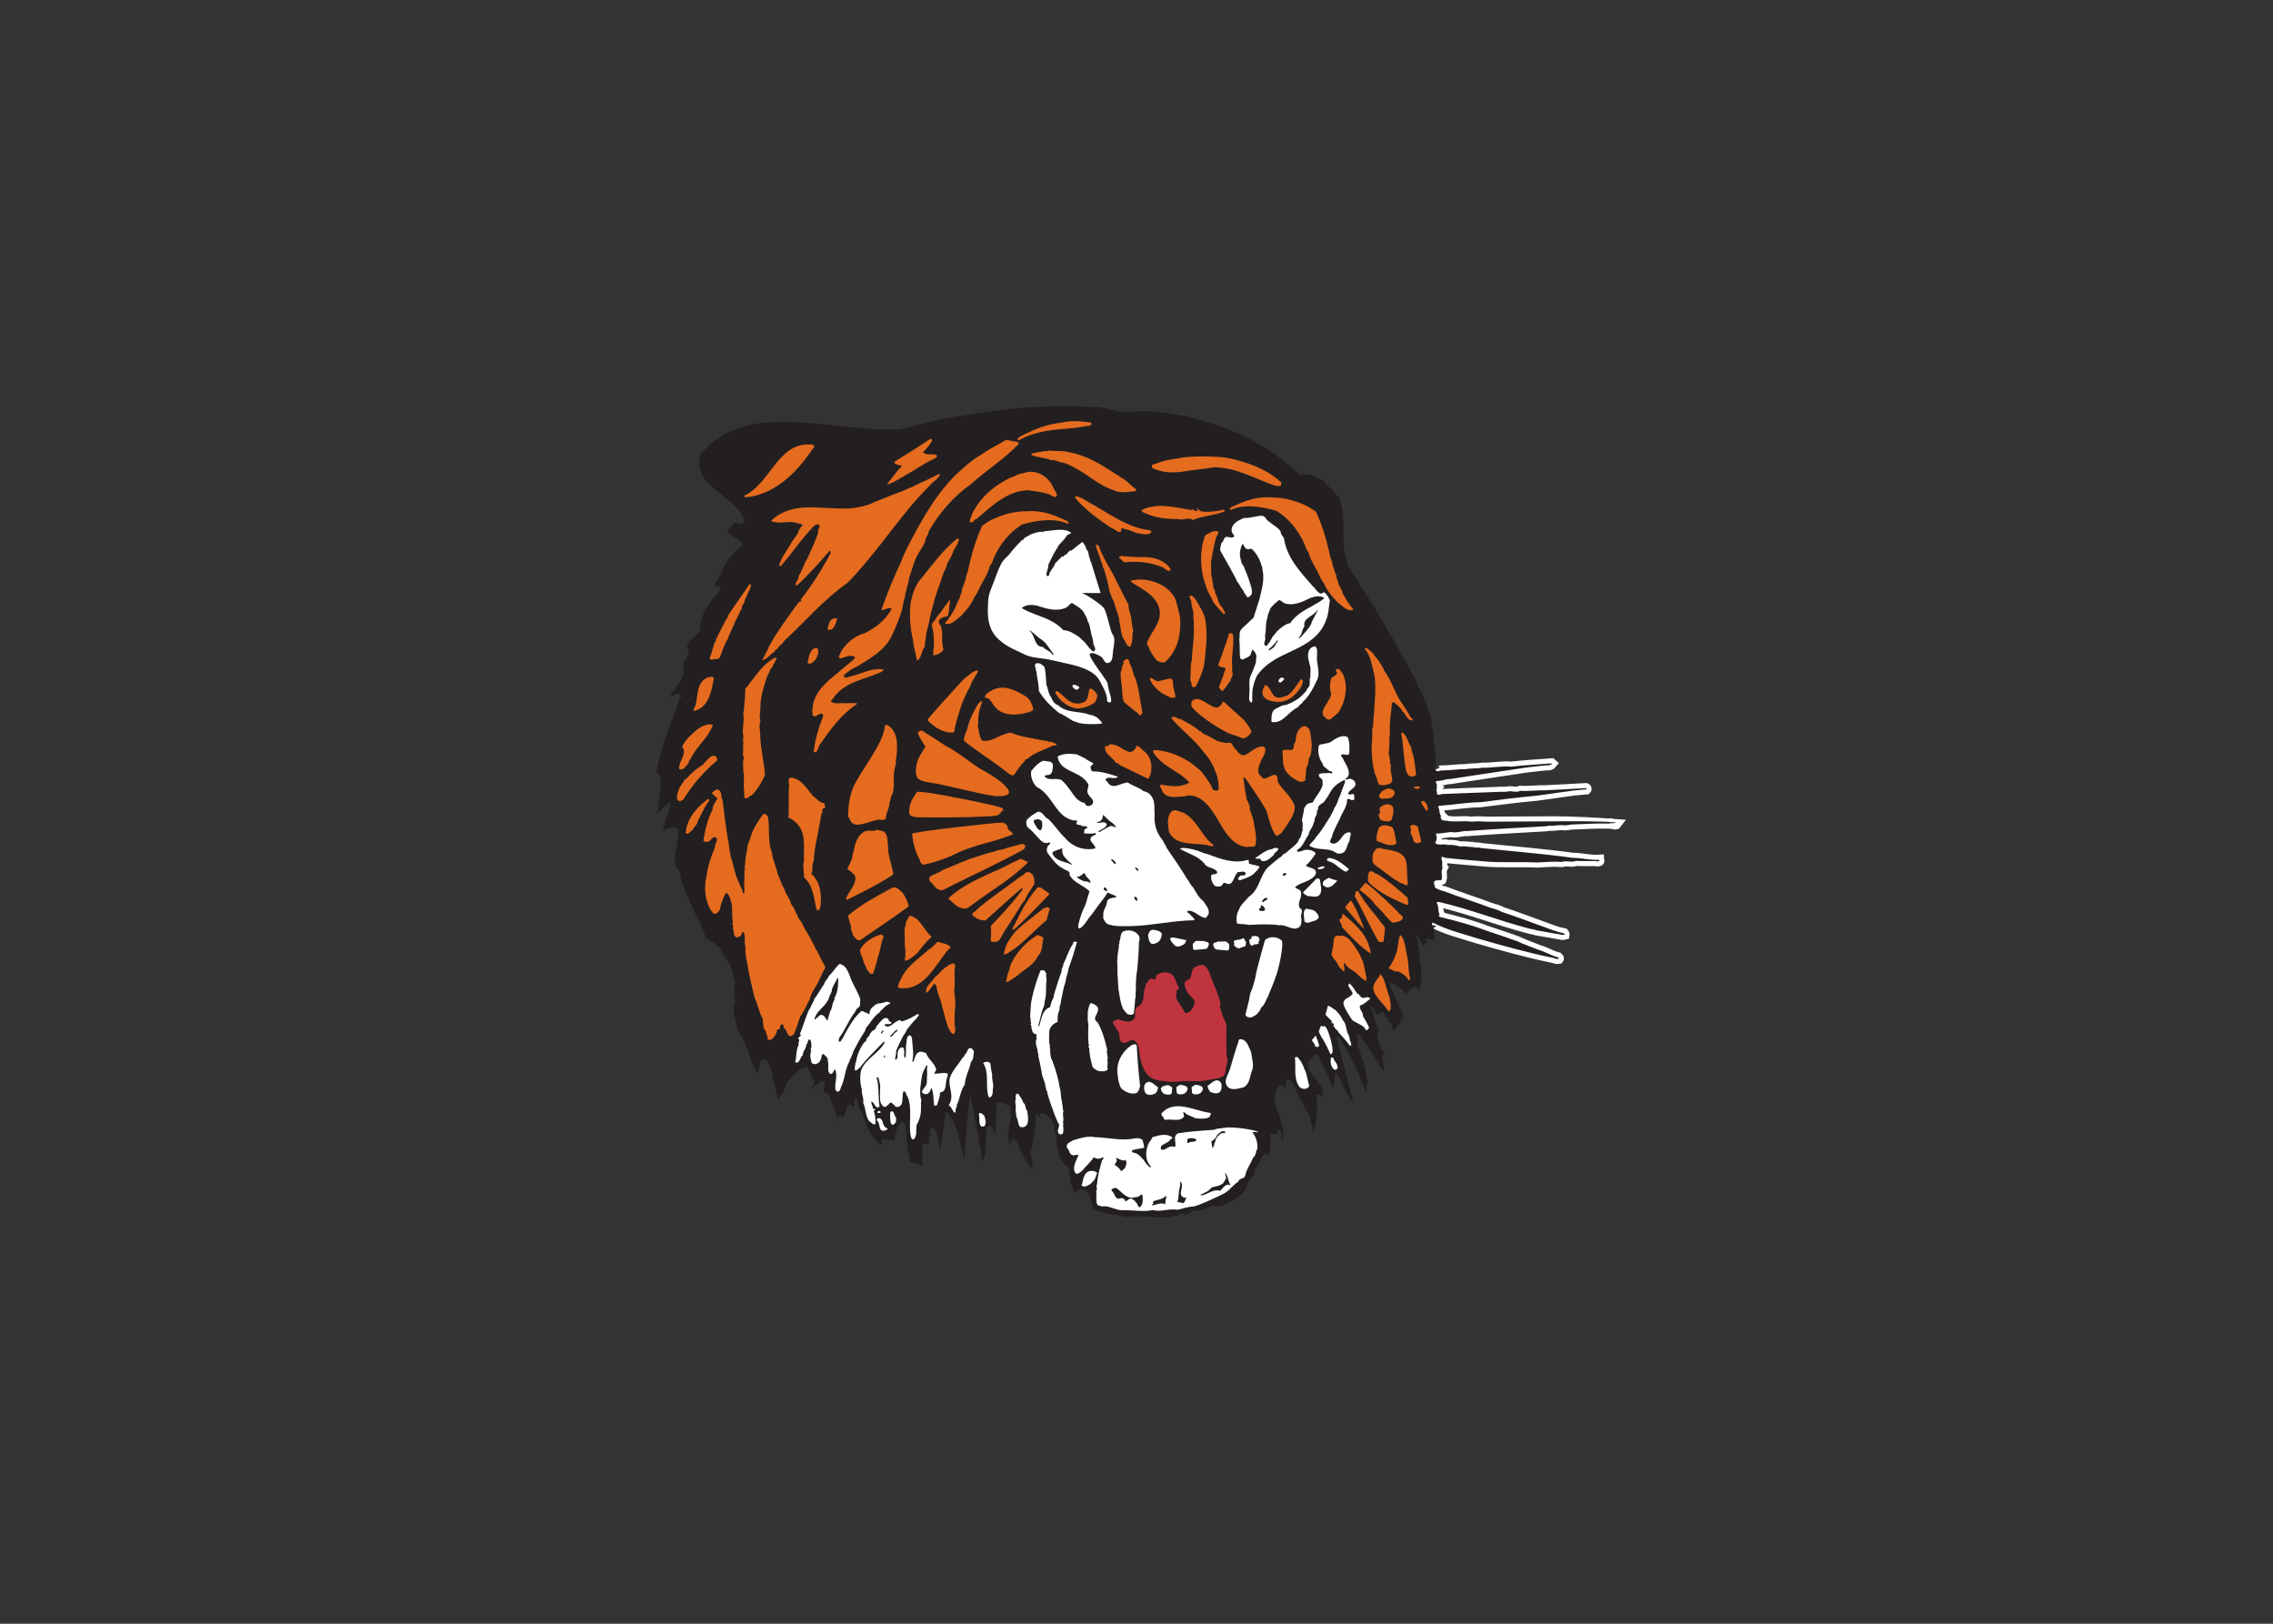 <svg clip-rule="evenodd" fill-rule="evenodd" stroke-miterlimit="10" viewBox="0 0 560 400" xmlns="http://www.w3.org/2000/svg"><rect x="0" y="0" width="560" height="400" fill="#333333" stroke="none"/><g transform="matrix(.694 0 0 .694 161.709 99.155)"><path d="m276.531 130.347c.576 1.151 1.727.066 2.809.255 2.568 0 5.138-.513 7.954-.453 1.979-.381 3.917-.129 5.89-.51 3.269.129 6.796-.702 10.379-.387 4.556-.513 9.502-.818 14.225-1.155l.147.132c-.651.831-2.063.45-2.957.642-2.25.315-4.546.444-7.063.831-8.527 1.346-17.418 2.57-26.133 3.967-1.661-.056-2.825.708-4.553.651-.45 0-.698.51-.384.822.582.387-.122 1.233.334 1.548-.588.704.11 1.538-.072 2.299.512.457 1.085.255 1.664 0 6.538-.314 13.966-.509 20.045-.761 1.164-.123 2.06.06 3.335-.123 1.488-.393 3.14.51 4.549-.264 2.637.192 6.223-.261 8.854-.186 4.411-.261 9.671-.449 14.422-.77.192 0 .315.321.192.44-5.962.387-12.317 1.611-17.745 2.25-6.676.635-13.151 1.403-19.865 2.303-4.934.069-9.886.959-14.681 1.28-.698.258 0 .963 0 1.221.199.834.066 1.727.705 2.366-.444.51.117.768.063 1.284.573.387 1.479.45 2.058.45 2.875.585 5.698-.129 8.642.321 1.797-.192 3.842-.123 5.635 0l22.959-.123c6.896 0 15.306.406 22.86.985-.384.509-1.856-.538-2.375-.221-4.798-.063-9.222.195-13.894.381-.837.198-2.127.393-2.901.198-1.589-.069-3.382.381-4.861.195l-.701.189-16.921.963c-3.643.255-7.626.45-11.216.764-1.787-.188-3.851.834-5.767.324-1.986.196-3.464.576-5.44.576.122.576.459 1.347.195 2.048.192.582-1.032 1.413.192 1.671 1.217.45 2.617-.192 3.841.321 1.407-.129 3.131.072 4.43.582 1.403-.321 2.942.195 4.222.116 1.032.334 2.303.076 3.197.391 10.908 1.154 21.665 1.985 32.435 3.461 3.206 0 6.144.902 9.347.701 0 .135.321.327.136.456-.762.258-1.542-.129-2.495 0-2.005 0-3.968 0-5.84-.059-1.721.695-3.193-.262-4.93.38-2.895-.255-5.887.06-8.778.192-6.409-.324-13.315.189-19.419-.447-4.285-.387-8.97-.714-13.327-1.223-.384-.067-.633-.523-1.086-.258-.447.644.268 1.227.123 1.925.145.642-.258 1.413.192 1.866-.824 1.463.066 2.819-.45 4.285-.56.387-1.592-.066-2.294.387-.947.645.192 1.664-.069 2.3 1.042.698 2.055 1.095 3.279 1.353 5.575 2.114 11.077 3.848 16.53 5.899 1.406.378 2.74.755 4.033 1.463 5.069 1.668 9.936 3.527 14.926 5.327 2.237.824 4.606 1.787 6.994 2.243.123.192.375.192.309.51-.633.191-1.218 0-1.853-.136-2.76-.513-5.447-.959-8.124-1.412-1.038-.381-2.121-.444-3.087-.762-10.455-2.746-20.699-6.789-31.393-9.284-.387 0-.654-.073-1.029.192.963 1.217.375 2.819 1.079 4.099-.198.321-.374.894.265 1.023 5.44 1.346 11.156 2.819 16.209 4.801 3.65 1.221 7.444 2.435 11.091 3.775 2.426 1.164 5.05 2.061 7.611 3.084 2.318.635 4.433 2.042 6.796 2.621.198.264.582.264.327.578-.963.199-1.863-.503-2.756-.503-8.59-1.8-17.56-4.301-26.206-6.796-5.194-1.667-10.706-2.945-15.574-5.518-.578-.06-.305.399-.383.774" fill="#fff" fill-rule="nonzero"/><path d="m276.531 130.347c.576 1.151 1.727.066 2.809.255 2.568 0 5.138-.513 7.954-.453 1.979-.381 3.917-.129 5.89-.51 3.269.129 6.796-.702 10.379-.387 4.556-.513 9.502-.818 14.225-1.155l.147.132c-.651.831-2.063.45-2.957.642-2.25.315-4.546.444-7.063.831-8.527 1.346-17.418 2.57-26.133 3.967-1.661-.056-2.825.708-4.553.651-.45 0-.698.51-.384.822.582.387-.122 1.233.334 1.548-.588.704.11 1.538-.072 2.299.512.457 1.085.255 1.664 0 6.538-.314 13.966-.509 20.045-.761 1.164-.123 2.06.06 3.335-.123 1.488-.393 3.14.51 4.549-.264 2.637.192 6.223-.261 8.854-.186 4.411-.261 9.671-.449 14.422-.77.192 0 .315.321.192.44-5.962.387-12.317 1.611-17.745 2.25-6.676.635-13.151 1.403-19.865 2.303-4.934.069-9.886.959-14.681 1.28-.698.258 0 .963 0 1.221.199.834.066 1.727.705 2.366-.444.51.117.768.063 1.284.573.387 1.479.45 2.058.45 2.875.585 5.698-.129 8.642.321 1.797-.192 3.842-.123 5.635 0l22.959-.123c6.896 0 15.306.406 22.86.985-.384.509-1.856-.538-2.375-.221-4.798-.063-9.222.195-13.894.381-.837.198-2.127.393-2.901.198-1.589-.069-3.382.381-4.861.195l-.701.189-16.921.963c-3.643.255-7.626.45-11.216.764-1.787-.188-3.851.834-5.767.324-1.986.196-3.464.576-5.44.576.122.576.459 1.347.195 2.048.192.582-1.032 1.413.192 1.671 1.217.45 2.617-.192 3.841.321 1.407-.129 3.131.072 4.43.582 1.403-.321 2.942.195 4.222.116 1.032.334 2.303.076 3.197.391 10.908 1.154 21.665 1.985 32.435 3.461 3.206 0 6.144.902 9.347.701 0 .135.321.327.136.456-.762.258-1.542-.129-2.495 0-2.005 0-3.968 0-5.84-.059-1.721.695-3.193-.262-4.93.38-2.895-.255-5.887.06-8.778.192-6.409-.324-13.315.189-19.419-.447-4.285-.387-8.97-.714-13.327-1.223-.384-.067-.633-.523-1.086-.258-.447.644.268 1.227.123 1.925.145.642-.258 1.413.192 1.866-.824 1.463.066 2.819-.45 4.285-.56.387-1.592-.066-2.294.387-.947.645.192 1.664-.069 2.3 1.042.698 2.055 1.095 3.279 1.353 5.575 2.114 11.077 3.848 16.53 5.899 1.406.378 2.74.755 4.033 1.463 5.069 1.668 9.936 3.527 14.926 5.327 2.237.824 4.606 1.787 6.994 2.243.123.192.375.192.309.51-.633.191-1.218 0-1.853-.136-2.76-.513-5.447-.959-8.124-1.412-1.038-.381-2.121-.444-3.087-.762-10.455-2.746-20.699-6.789-31.393-9.284-.387 0-.654-.073-1.029.192.963 1.217.375 2.819 1.079 4.099-.198.321-.374.894.265 1.023 5.44 1.346 11.156 2.819 16.209 4.801 3.65 1.221 7.444 2.435 11.091 3.775 2.426 1.164 5.05 2.061 7.611 3.084 2.318.635 4.433 2.042 6.796 2.621.198.264.582.264.327.578-.963.199-1.863-.503-2.756-.503-8.59-1.8-17.56-4.301-26.206-6.796-5.194-1.667-10.706-2.945-15.574-5.518-.578-.06-.305.399-.383.774" fill="none" stroke="#fff" stroke-width="3.6"/><g fill-rule="nonzero"><path d="m153.503 1.615c1.032.324 1.922-.321 3.215-.063 3.061.317 6.151 1.73 9.338 1.73 3.729.132 7.762-.569 11.934.063 3.577.252 7.296 1.089 10.773 1.661 3.958 1.035 7.928 2.187 11.65 3.59 2.36.582 4.084 1.545 6.334 2.567 7.957 3.389 15.124 8.325 21.602 14.42 1.787-.132 3.59-.066 5.242.572 1.035.444 2.189 1.152 3.143 1.731l4.42 4.427c.132.704.906.704 1.095 1.337 3.266 7.441.126 16.662 3.338 24.1-.141.576.378.695.507 1.148 1.482 2.621 2.888 3.845 4.103 6.598 1.919 2.759 3.847 5.906 5.704 8.844 1.217 2.048 2.699 4.613 3.722 6.661.896 1.158 3.533 5.641 4.156 6.859.072.893 1.164 1.283 1.032 2.243.96.714 1.019 2.117 1.919 2.819.063.447 0 .963.516 1.098.702 2.042 2.309 3.64 2.741 5.695.522.576.594 1.664 1.164 2.243.641 1.532 1.161 3.011 2.051 4.54.579.843.315 2.25 1.145 3.083.897 2.76.837 5.324 1.611 8.071-.5 1.217.312 2.498.113 3.589.847.394-.311 1.152.4 1.605.311 1.023-.321 2.048.252 3.011-.129 1.539.122 3.077-.192 4.49.576 1.151 1.727.066 2.809.255 2.568 0 5.138-.516 7.954-.453 1.979-.381 3.917-.129 5.887-.513 3.272.132 6.799-.702 10.382-.384 4.556-.513 9.502-.821 14.225-1.158l.147.132c-.651.831-2.063.453-2.957.642-2.25.315-4.546.447-7.063.834-8.527 1.343-17.415 2.567-26.133 3.964-1.661-.057-2.822.711-4.553.654-.45 0-.698.507-.384.822.582.387-.122 1.23.334 1.548-.588.704.11 1.535-.072 2.299.512.454 1.085.252 1.664 0 6.538-.314 13.966-.512 20.045-.764 1.164-.123 2.06.063 3.335-.123 1.488-.393 3.14.513 4.549-.261 2.637.189 6.223-.261 8.854-.189 4.411-.258 9.671-.45 14.422-.771.192 0 .315.321.192.441-5.962.387-12.317 1.614-17.745 2.25-6.676.635-13.148 1.406-19.865 2.306-4.934.066-9.886.956-14.681 1.28-.698.255 0 .96 0 1.218.199.834.066 1.73.705 2.369-.444.507.12.768.063 1.281.573.39 1.479.449 2.058.449 2.875.583 5.698-.129 8.642.321 1.797-.188 3.839-.125 5.635 0l22.959-.125c6.896 0 15.111-.196 22.668.387-.393.506-1.667.066-2.183.377-4.798-.063-9.222.192-13.894.381-.837.201-2.127.39-2.901.201-1.589-.069-3.382.375-4.861.189l-.701.189-16.918.959c-3.646.258-7.629.46-11.219.768-1.787-.189-3.851.837-5.767.327-1.986.192-3.461.579-5.44.579.122.576.459 1.347.195 2.048.192.576-1.032 1.41.192 1.668 1.217.447 2.617-.192 3.841.318 1.407-.126 3.131.075 4.43.582 1.403-.321 2.942.198 4.222.122 1.032.331 2.303.073 3.197.387 10.908 1.155 21.665 1.986 32.435 3.461 3.206 0 6.144.9 9.347.702 0 .135.321.324.136.459-.762.255-1.545-.135-2.495 0-2.005 0-3.968 0-5.84-.06-1.721.689-3.193-.264-4.93.375-2.891-.255-5.887.063-8.778.192-6.409-.321-13.318.192-19.416-.447-4.288-.384-8.973-.711-13.33-1.221-.384-.066-.633-.519-1.086-.261-.447.651.268 1.233.126 1.926.142.645-.258 1.419.189 1.868-.824 1.463.066 2.82-.447 4.283-.563.393-1.595-.063-2.297.393-.947.645.192 1.661-.066 2.297 1.039.695 2.052 1.094 3.276 1.352 5.572 2.115 11.077 3.842 16.53 5.9 1.406.38 2.74.755 4.033 1.463 5.066 1.67 9.936 3.527 14.926 5.323 2.237.828 4.606 1.79 6.994 2.247.123.192.375.192.309.506-.633.195-1.218 0-1.853-.132-2.76-.51-5.447-.96-8.124-1.413-1.038-.38-2.121-.44-3.087-.761-10.455-2.747-20.699-6.787-31.393-9.291-.387 0-.654-.066-1.029.198.963 1.218.375 2.816 1.079 4.1-.198.324-.374.897.265 1.019 5.44 1.347 11.156 2.819 16.209 4.805 3.65 1.217 7.444 2.438 11.091 3.778 2.426 1.161 5.05 2.058 7.614 3.08 2.315.639 4.43 2.045 6.793 2.621.198.261.582.261.327.579-.96.198-1.863-.506-2.756-.506-8.59-1.797-17.56-4.298-26.206-6.793-5.194-1.671-10.706-2.945-15.574-5.516-.578-.059-.305.394-.383.771.695.516.317 1.413.654 2.058.12 1.205.371 2.231 0 3.256-.982.066-2.064-.767-3.096-.198.139.592.972.33.847 1.032-.963-.06-1.089 1.155-1.74 1.284-.438-1.611-1.215-2.69-2.297-4.037-.331 0-.139.318-.189.45l.239.252c.972 3.527.84 6.859 1.608 10.448.453 1.347-.384 2.366.261 3.584-.576.903.45 2.051-.315 2.687.12.903-.33 1.737-.456 2.564-1.022 0-.771-2.114-2.114-1.343-.724 1.028-1.926 1.406-2.756 2.303-.12.258.195.446 0 .645-.828-2.115-3.14-3.405-5.066-4.49-.324 0-.645.066-.83.264.069.312.119.705.443.762.066 1.856 2.005 3.262 1.92 4.93.66 0-.381 1.092.591.966.828.896.378 2.366 1.413 3.08-.195 1.013 1.655 2.297 0 2.81-1.101.396.503.773-.271 1.349-.959.963-2.114 1.797-2.3 3.272h-.122c-.199-1.214-.844-1.985-1.165-3.08-1.346-.377-.119-1.661-1.535-2.051-.261-.695-.629-1.536-1.397-1.91-.843.066-1.104.824-1.932.953-.827-.884-.966-2.501-2.171-3.067.126 1.082.881 2.114.771 3.067.381.328.051 1.092.507 1.227.453 1.341.642 3.005 1.796 4.16-.774 1.088-.837 2.498-.582 3.775.507.321.198 1.35.768 1.413-.189.893 1.221 1.34.324 1.919.327.324.573.129.897.198 0 .258-.192.57.185.762-.126.645.768 1.217.39 1.727-.443-.311-.33-1.34-1.145-1.214-.198.903.573 1.994.51 3.08.195 1.019.305 2.111-.066 3.074-.519-1.284-1.466-2.376-2.052-3.663-.903-1.082-1.223-2.359-2.299-3.325l-.192-.513c-1.224-1.797-2.574-3.329-3.474-5.251-.374-.198-.708-.456-1.148-.456-.198 1.161.39 2.378 0 3.527.069 1.224 1.098 1.985 1.098 3.335 1.463 3.14 2.114 6.921 2.558 10.637-.765 1.026.06 2.372-.384 3.458.06.135.186.189.126.327l-.126.183c-.381-3.005-7.762-18.063-9.807-20.3-.189-.198-.507-.252-.761-.198l-.073.135c.963 2.935 1.539 6.208 2.435 9.285 1.023 3.527 1.797 7.113 2.942 10.895-.311.444.327.768.271 1.218-.198.443.632.824.122 1.28-1.406-1.28-2.441-2.888-3.073-4.612-.708-1.856-1.608-3.719-2.766-5.383-.44-.394-.956 4.99-.956 4.99-.963-.123-.633-1.275-1.149-1.917-.135-1.406-1.208-2.174-1.403-3.467-.774-1.217-1.419-2.495-1.866-3.712-.705-.903-.645-2.892-2.381-2.429-.756.953-1.791 2.183-2.294 2.885.192.698.252 1.406.252 2.174 1.025 2.3 2.746 3.775 4.159 5.83.519 1.029.708 1.79.963 3.005-.321.321-.06.906-.255 1.28-.466.076-.409-.506-.727-.758-.311-.252-.821-.381-1.218-.198-.569.393.133.962 0 1.356 0 3.901.258 8.457-1.595 11.852-.45-.324.12-.576.07-.9-.07-1.469-.774-2.69-.91-4.037-.261-.182-.311-.434-.261-.761-.569-1.161-1.661-2.435-2.039-3.779-.195-.522-.582-.959-.761-1.409 0-.903-1.293-1.281-1.041-2.244-1.212-1.73-1.338-3.781-2.996-5.263-.336-.06-.843-.189-1.098.198-.771.705-.129 1.664-.437 2.693-.661.246-.85-.966-1.557-1.029-1.665.258-1.728 2.24-2.429 3.398.063 1.728.063 3.395.837 4.924.191 1.095.893 2.058 1.025 3.146.762 1.926 1.347 3.905 1.221 5.893-.063.837-.063 1.605-.592 2.31-.062-1.102.265-2.439-.254-3.656-.249-.321-.567-.136-.884-.186-.649.375-.133 1.277-.774 1.592-.705.072-1.089-.566-1.794-.126-.695.655.327 1.164-.318 1.797.378.84-.141 1.919 0 2.819 0 .83 0 1.856-.321 2.687-.525-.129-1.227-.45-1.67 0-.642.317-.887.896-1.092 1.538-1.022 1.284-1.022 2.879-2.696 3.782.336.585.144 1.34 0 1.985-.563.973-1.391 1.347-1.967 2.25-.459 2.489-1.931 4.669-4.247 5.956-.702.576-1.416 1.154-2.303 1.34-1.781 1.029-3.898 1.929-5.947 1.29-2.111.378-3.854 2.426-6.286 1.727-1.875 0-3.02 2.432-4.939.966-5.261 2.816-11.399.825-16.981 1.095-1.346-.333-2.174.633-3.643.057l-3.521-.774c-.639.519-1.29-.246-2.004-.189-1.837-.513-3.64-.897-5.254-1.919.069-.516-.309-.711-.497-1.026.063-1.148-.321-1.862-.516-2.951-.516-1.089-1.404-2.372-2.69-2.75-1.344-.261-2.307.636-3.081 1.344-.327-1.479-.638-2.628-1.274-3.848-.069-1.218-.264-2.687-.519-4.037.384-.378-.186-.837-.242-1.218-.903-.893-2.376-1.664-2.495-3.077-.648-.77-1.035-1.733-.985-2.753-.444-.254 0-.575-.242-.965-.708-1.983.066-4.16-1.164-5.959.195-1.728-.626-3.329-1.404-4.682-1.028-.762-2.104-2.366-3.53-1.658-.314.509-.314 1.346-.83 1.403.135-.632 0-1.337-.636-1.595-.513.258 0 1.148-.126 1.73-.069 3.763-1.161 7.432-1.475 11.015-1.29.903-.195 2.432-.066 3.593.116 1.221.327 2.69.377 3.974-2.3-3.203-4.291-6.349-5.572-9.867-.371-.582-.705-1.409-1.598-1.22-.45.572-.705 1.283-1.029 1.922-.506-.135.139-.639-.195-.96-.374-1.472-.632-3.011-.053-4.36 0-1.982 1.145-4.04.626-5.893-.189-.894.267-2.376-.951-2.819-1.409-.258-2.378-1.155-3.841-1.029l-.324.255c0 1.217.381 2.303-.076 3.269-.192.774.321 1.793-.192 2.504.126 1.79.321 3.968-.443 5.566-.321-1.019-.132-2.876-1.599-3.256-.509 0-.906.324-1.217.695-.069 2.624-.271 5.131-.39 7.692 0 1.545-.195 3.263-1.337 4.235.506-3.017-1.158-6.157-1.221-9.026-.906-4.499-1.68-8.788-2.511-13.215-.324-.122-.063-.711-.252-.962-.512 0-2.06 19.733-2.06 22.492-.696-1.724-1.152-4.231-1.731-6.336-.626-1.926-.626-3.851-1.721-5.446-.195-1.092-.572-1.866-1.151-2.823-.771-.582-.963-1.928-1.923-2.045-.579.441 0 .894-.317 1.278-.394 2.753-.9 5.965-1.212 9.039-.459.56-.201 1.211-.327 1.919l-.255.89c-.768-1.142-.324-3.073-.959-4.618-.507-1.205-.507-2.621-1.869-3.008-.381-.066-.516.387-.768.51-.06 1.793-.569 3.467-.447 5.191-.761 0-1.784-.513-2.3.324v7.306c-.45.648-.711-.453-1.158-.328-1.088-.185-2.048-.956-3.206-.89-.119-1.353-.638-2.942-.77-4.229-.126-1.793-.57-3.454-.516-5.254-.186-.827.066-1.733-.246-2.63-.135-.89-.198-1.86-1.221-2.045-.833 0-.959.89-1.466 1.413-.777 1.598-1.22 3.391-1.409 5.241-1.353-.503-2.826-.503-4.178-.572-.96.516.33 1.22-.375 1.922-.39.258-.651-.198-.969-.378-.192-1.22-1.661-1.028-1.724-2.24-2.825-2.765-2.882-7.186-5.188-10.14-.453-1.271-.642-2.489-1.029-3.644l-.312-.32c-.519.566-.072 1.475-.402 2.038.33.394-.054.847-.189 1.224-.444-.192-.629-.314-1.019-.572-2.436.195-1.482 3.269-2.816 4.417-.46-.252-1.035-.768-1.542-.195-.318.642-.267 1.217-.384 1.925-.5-.264.066-1.025-.129-1.538-.132-1.152-.711-2.306-1.022-3.458-.84-1.677-1.413-3.146-1.929-5.006-.45-.752-2.435-.198-1.919-1.667.251-.834.834-1.863.198-2.747-.39-.333-1.029-.453-1.485-.195-.89 1.155-2.171 1.853-3.385 2.684.509-.831 1.595-1.605 1.403-2.822-1.281-1.397-1.542-3.458-2.558-4.984-3.083.318-4.675 3.2-6.73 5.125-1.151 1.079-.9 2.889-1.793 4.103-.711.579-.963 1.535-1.86 2.18-.384-3.083-1.664-5.704-1.862-8.784-.384-2.429-1.026-1.979-1.529-4.229-.129-.248-.328-.44-.579-.704-1.095-.444-1.599-.252-2.184.387-.51 1.862-.51 2.558-.896 4.345-.649-.957-1.215-2.366-1.85-3.332-.966-2.237-1.486-4.54-2.577-6.846-.054-.768-.504-1.476-.821-2.187-.199-.702-1.482-1.34-1.152-2.234-.135-.261-.516-.717-.966-.516.384-.711-.572-1.221 0-1.859-.708-.586-.261-1.215-.708-1.863.516-1.155-1.217-1.598-.39-2.819.39-1.277-.827-2.555.321-3.587-.057-.446.645-.38.516-.962-.447-.196-.573.516-.771.707-.252-.383.46-.707 0-1.214l.46-.393c-.205-.312-.712-.375-.526-.957.066-.129.321-.195.192-.387-.378-.258.393-1.013-.192-1.538-.06-.576 0-1.086.192-1.731.261.136.519-.45.774-.258-.192-.192-.44-.5-.831-.317.255-.9-.509-1.539-.456-2.558-.053-2.694-1.859-5.003-3.587-7.234-.569-3.275-3.709-4.559-6.267-6.094-.264-1.992-1.353-3.527-1.929-5.389-.836-1.02-.446-1.913-1.538-2.82-.261-.896-.632-1.733-1.152-2.435.133-1.145-1.019-1.658-1.019-2.753-.261-.962-1.161-1.406-1.035-2.498-.705-.585-.507-1.532-1.086-2.177.252-.324-.132-.831-.32-1.158-1.152-1.787-.063-4.096-2.052-5.44-.387-.764-.192-1.412-.698-2.12-.205-2.996.638-5.059.959-8.064l.189-.261c-.387-1.29.966-3.596-1.148-4.043-1.356-.252-2.763.399-3.911 1.029-.381-.07-.324-.324-.324-.63.893-1.548.708-3.599 1.73-5.075.268-1.529 1.026-2.174.96-3.904-.189-.261-.692-.192-.96-.063-1.343 1.284-2.63 2.696-3.967 3.716-.264-.45.51-.831.51-1.347.383-3.911 1.094-8.4.827-11.918-.51-.89-2.111-1.416-1.152-2.753 1.542-8.658 5.129-16.269 7.756-24.421.318-.378.774-.768.705-1.337-.324-.447-.771-.645-1.161-.903-1.086-.06-1.466 1.353-2.558 1.098.189-1.032 1.158-1.989 1.796-3.017.897-1.413 2.181-2.876 2.763-4.613-.327-.45.308-.45.245-.83.063-1.41-.827-2.691.063-3.845.522-1.347 2.121-3.014 1.35-4.613-1.023-1.154.519-2.054.897-3.08 1.277-1.151 2.627-2.24 3.46-3.653 0-1.154-.129-2.746.387-3.656-.192-.884.771-1.4.771-2.29.441-1.038 1.413-2.187 2.042-3.398.255-.255.771-.651.771-1.164 1.152-1.274 2.117-2.372 3.143-3.59.444-.827-.711-1.151-1.214-1.409-.39 0-.777-.123-1.092-.438 1.409-1.164 1.595-3.143 2.75-4.427.447-1.928 1.932-3.712 2.888-5.323 1.343-1.4 2.627-2.945 4.298-4.093.374-.261.248-.774 0-1.095-1.356-1.529-3.788-2.306-5.135-4.037 0-1.4 1.734-1.475 2.108-2.687.258-.579 1.032-.509 1.548-.38.774.701 1.595.059 2.306-.262.129-1.865-1.406-3.53-2.69-4.999-3.464-3.518-7.825-6.403-11.081-9.996-1.991-2.476-2.869-6.009-1.595-9.272 6.208-7.692 15.763-10.964 25.431-11.219.96-.384 2.25.063 3.335-.189 11.339.06 21.338 1.922 32.746 2.624 3.068.255 5.705.189 9.033.063 6.475-1.535 12.812-3.338 19.353-4.351 8.957-1.476 17.153-2.694 26.139-3.395 7.431-.39 14.297-.903 21.656-.135" fill="#231f20"/><path d="m154.277 7.114c.45.642-.063 1.029-.589 1.145-1.837.136-4.087.711-5.949.84-6.598.51-13.328 1.02-19.023 4.295-.333 0-.387-.192-.588-.447 1.016-1.154 2.693-1.67 4.097-2.372 3.788-1.796 7.768-3.077 11.858-3.461 3.398-.84 6.66-.45 10.194 0" fill="#e56b1f"/><path d="m97.76 13.841c-.833 1.28-1.73 2.501-3.01 3.659 0 .507.585.507.89.761 1.227.384 2.885-.195 3.989.513.114.771-.648.891-1.104 1.224-3.842 1.79-7.299 4.348-10.889 6.277-1.784 1.019-3.716 2.3-5.446 2.753l-.192-.255c1.796-1.988 3.133-4.232 5.056-6.088.072-.705-.825-.126-1.149-.513-.506-.132-1.151-.324-1.412-.705l.195-.579c4.42-2.627 8.457-5.32 12.745-8.073.456.132.456.702.327 1.026" fill="#e56b1f"/><path d="m128.587 14.741c-5.323 5.569-11.543 9.354-16.983 14.287-6.214 4.423-11.15 10.121-14.926 16.725-.066 1.404-1.28 2.111-1.224 3.587-.576 1.403-1.793 3.011-2.498 4.417-1.661 2.628-2.054 5.513-3.209 8.391-.06 1.419-.702 2.763-.897 4.169-.189.897-.761 1.79-.509 2.624-.639 1.221-.705 2.885-1.089 4.292-.827 3.335-2.24 6.339-3.524 9.291-2.495 5.389-7.62 8.208-12.299 11.09-1.73.765-3.272 1.727-4.747 3.077-.123.126-.06.381-.06.573.765.963 1.406-.063 2.306 0 3.902-.966 7.428-3.077 11.528-2.564l.261.251-1.025.781c-5.771 2.558-13.07 3.457-16.981 9.347l-.827.963c1.28 1.28 3.775.45 5.185.702 1.088.129 2.378-.192 3.266 0 .261-.126.333-.06.714-.06l.122.384c-5.575 3.649-9.165 8.778-12.745 13.78-.966.9-.783 2.498-1.866 3.323-.255-.12-.834.069-.701-.441.321-2.435.83-4.933 1.601-7.309.441-1.721 1.218-3.52 1.793-5.188-.069-.321-.191-.582-.453-.767-1.415-.328-2.111 1.909-3.391.446-.129-1.985.056-3.785.708-5.443 1.859-4.936 6.399-7.752 10.124-11.144h.066c1.268-1.227 3.005-2.246 4.219-3.662-.261-.831-1.079-.639-1.919-.765-1.085.255-2.114.513-3.14.954-.456-.06-.896-.315-.579-.894 1.353-3.712 5.129-7.044 9.033-8.076 4.112-1.979 7.438-4.742 9.615-8.649-.701-.705-1.73.069-2.495.198-.384.12-.843.444-1.151.12 2.111-5.827 4.285-11.333 6.921-16.846.507-1.595 1.278-3.011 1.973-4.612 4.751-9.285 9.744-18.525 17.119-26.076 3.005-2.763 5.824-5.387 9.099-7.315 2.945-2.105 6.088-3.581 9.162-5.443l4.423.834z" fill="#e56b1f"/><path d="m56.044 15.568c-.129.774-.827 1.095-1.151 1.737-5.377 7.941-13.391 15.63-23.386 16.335-.192-.126-.258-.318-.258-.572 9.41-4.355 11.987-19.605 24.276-18.072.274.185.459.248.519.572" fill="#e56b1f"/><path d="m146.269 17.623c6.601 1.082 11.723 4.483 17.163 8.004.771 0 .96.969 1.803 1.158 2.042 1.028 3.256 2.878 5.179 4.099-.06.384-.438.702-.812.636-2.507.261-5.069.708-7.258-.381-4.547-1.476-7.945-4.483-11.981-6.925-1.982-1.151-3.581-2.042-5.833-2.882-1.467.066-2.687-1.085-4.295-.827-2.177-.96-4.867-.9-7.107-1.86 0-.318.248-.576.578-.638 1.02-.129 2.181-.579 3.144-.507.77-.516 1.724.057 2.491-.456 2.31.321 4.607-.06 6.928.579" fill="#e56b1f"/><path d="m221.742 28.26c.189.453.129.891-.126 1.278-1.476.387-3.068-.387-4.361-.897-6.283-2.369-12.166-5.641-19.286-5.641-2.819.509-5.251.641-8.07 1.095-4.99.773-9.15 1.403-13.781-.841 0-.314-.381-.446-.236-.824.437-.774 1.325-.453 1.913-.903 3.071-1.28 6.786-1.532 9.93-2.114 4.162-.378 7.931-.321 12.496-.066 3.32.318 6.979 1.283 10.245 2.438 4.162 1.469 7.944 3.518 11.276 6.475" fill="#e56b1f"/><path d="m140.697 29.733c.447.887.954 1.925 1.526 2.756 0 .443-.251.962-.708 1.079-.629-.057-1.277-.504-1.522-.762-2.568-1.028-5.264-1.22-7.96-1.67-7.164.069-13.06 5.578-18.195 10.131-1.089.063-1.473 1.985-2.687 1.022 1.979-7.239 8.331-12.755 14.932-15.762 1.463-.325 2.501-1.407 4.166-1.407 3.97-1.67 8.642.762 10.448 4.613" fill="#e56b1f"/><path d="m100.702 25.627c-.698 1.667-2.485 2.309-3.524 3.719-6.465 6.342-11.531 13.264-17.232 20.567-3.712 4.612-7.881 9.932-12.172 14.161-8.461 5.959-14.741 13.457-22.358 20.507-.453 1.023-1.866 1.728-2.312 2.687-.384.261-1.026.645-1.146 1.161-1.472.96-2.57 2.492-4.109 3.068l-.185-.189c.374-.837 1.019-1.605 1.211-2.561.768-.903.966-2.118 1.611-3.014 2.681-4.874 6.271-9.615 9.48-14.099.437-.258.575-1.151 1.337-1.025.387-.189 0-.447 0-.702 4.043-5.191 7.567-10.763 10.581-16.471 0-.324-.073-.698-.387-.833-3.524 4.291-7.435 8.394-11.412 12.236l-.705-.06c.06-1.212 1.215-1.986 1.161-3.26 1.272-1.803 1.791-4.235 3.068-6.157 1.416-3.08 2.816-6.022 3.848-9.294-.459-1.019 1.293-2.051 0-2.756-.828-.192-1.277.516-1.932.837-.248.638-.95 1.019-1.334 1.604-3.65 3.968-6.286 8.133-9.936 12.17-.185.321-.453.066-.705 0 .705-2.624 2.565-5.065 4.043-7.56.645-1.281 1.923-2.757 2.744-4.1.142-1.095.787-1.919 1.548-2.627-.45-.9-1.674-.516-2.309-.966-2.882-.765-5.834.642-8.719-.566v-.255c3.338-3.146 7.438-4.301 11.921-4.619l.255.189.066-.189c5.255-.132 10.254.573 15.637.384 3.014-.384 6.019-.837 8.649-2.303 3.071-1.029 6.019-2.505 9.162-3.533 1.539-.573 2.882-1.337 4.487-1.916 2.951-1.542 6.223-2.826 9.291-4.49.185-.069.258.201.377.255" fill="#e56b1f"/><path d="m155.425 36.459c6.019 3.524 12.167 7.945 19.422 8.841.381.063.764.258.956.645-1.224 1.539-3.769.513-5.389.381-1.589-.768-3.448-1.277-5.116-1.734-.846.457.249 1.095-.573 1.353-1.293.123-2.12-1.224-3.338-1.475-4.606-3.14-9.096-6.29-12.616-10.512 0-.258-.198-.579.188-.705 2.19.387 4.229 2.174 6.466 3.206" fill="#e56b1f"/><path d="m234.242 38.825c.456 1.353 1.085 2.505 1.538 3.785 1.539 3.971 2.628 8.265 3.521 12.371.261.954.771 1.791.771 2.816.453 1.403.963 2.564 1.413 3.908-.265 1.022.761 1.671.635 2.621.579 1.098 1.281 2.312 1.598 3.593 1.098 1.796 1.998 3.715 3.593 5.26.129.315-.195.507-.377.57-2.306.129-3.53-1.79-5.138-2.819-1.985-2.111-3.763-4.16-4.87-6.856-.507-.321-.576-1.155-1.089-1.598-1.214-3.276-3.517-5.896-4.351-9.423-.853-.702-.966-1.86-1.416-2.819-2.058-4.676-5.572-9.165-9.986-11.786-4.625-1.35-11.151-2.624-15.958-.39l-.648-.06c.129-.963 1.346-1.089 2.117-1.539 3.917-1.793 8.014-3.14 12.686-2.759 4.675-.06 9.171 1.284 13.205 3.335.963.579 1.991 1.281 2.756 1.79" fill="#e56b1f"/><path d="m189.899 38.183.39-.38c.248.45 1.01.645 1.601.771.447-.255-.387-1.023.447-.96 0 .765.834.834 1.343 1.092 2.631.251 5.201-.069 7.561-.645.318-.198.642.387.393.645-3.593 1.403-7.504 1.472-11.229 3.004-1.334-1.148-3.319.255-4.984-.314-3.97 0-8.079-.387-11.603-1.989-.573-.255-1.274-.45-1.661-.959 1.4-1.35 3.649-1.35 5.641-1.731 4.09-.141 7.932.699 12.101 1.466" fill="#e56b1f"/><path d="m216.554 41.33c-.066.579 3.848 2.75 4.955 4.228.167 1.023.617 1.731 1.255 2.502 1.032 7.05 5.698 11.914 10.323 17.232.5.066 2.177 3.394 3.389 2.309 1.025-.831 1.419 1.158 2.057 1.218-.129.512.447.896.57 1.346-.378 2.303-.453 5.191-1.469 7.303-.133.83-.759 1.475-1.023 2.246-5.456 9.09-17.499 8.454-23.455 17.361-.186.503-.46 1.152-.645 1.539-.387 1.148-.834 2.683-.95 4.165.116.954-.199 1.721 0 2.558-.067.447.116 1.092-.391 1.155-.83-.438-.752-1.583-.692-2.385.082-1.048.082-2.055.082-3.102 0-1.004-.097-1.932.079-2.945.195-1.108.827-1.935 1.167-2.973.459-1.35 1.28-2.756 1.085-4.163.387-1.284-.317-2.306-1.151-3.14-.293-.305-.771 1.69-.774 1.718-.551.931-1.709 1.126-2.555 1.614-.45.252-1.019-.066-1.151-.45-.321-2.174 0-4.162-.321-6.472.321-1.409-.318-2.819 1.022-4.033l4.037-3.785c.695-2.111 1.4-4.417 2.111-6.598.708-3.008 1.727-6.346 1.214-9.678-.305-.645 0-1.532-.443-2.051-.504-2.168-1.913-4.609-3.458-6.022-.698-.384-1.271.381-1.991-.132-.818-.312-.627-1.274-1.41-1.661-.632 1.409-1.085 3.077-.765 4.615 0 0 .457 2.369.765 2.624.592.516.783 1.416 1.019 2.121.592.959 2.124 5.575 2.382 6.918 0 0-.066 1.023-.066 1.533-.447.516-.9 1.217-1.667 1.028-.325-.77-1.158-1.538-1.281-2.243-.894-.9-1.277-2.243-2.237-3.263-.267-.899-4.354-8.205-5.959-10.964-.198-.9.249-1.923.381-2.753 1.029-.579.579-2.048 1.976-2.184.899.136 2.057.642 2.636-.251-.639-.834-1.155-1.542-.959-2.69.569-2.175 2.623-2.949 4.483-3.779 1.026.384 5.185-.963 6.532-.714.465.198.972.582 1.293 1.098" fill="#fff"/><path d="m157.709 67.636c-2.221 0-4.436.018-6.654-.019 1.715.626 6.871 3.999 7.834 5.405 1.114 1.589 2.294 8.325 3.055 9.291 1.167 1.082.409 4.332.201 5.641-.185 1.215.029 3.577-1.217 4.273-1.098.616-1.526.094-2.02-.674-.566-.874-.699-1.236-1.724-1.736-.567-.274-2.583-1.344-3.253-.648-.91.947 6.034 9.341 6.22 10.442.138 1 .371 2.007.632 2.995.145.541 1.199 3.565.343 3.857-.503-.066-1.271-.066-1.079-.773-.066-2.363-1.529-4.799-2.753-7.048-2.102-3.911-8.391-5.311-12.299-6.142-2.208-.468-4.449-1.088-6.692-1.447-2.655-.421-5.311-.466-7.777-1.711-2.838-1.426-5.594-2.401-8.118-4.493-1.287-1.067-2.117-1.885-2.976-3.304-2.08-3.467-1.822-7.227-1.633-11.191.151-2.687 1.325-4.789 2.215-7.246.758-2.08 1.734-4.918 2.92-6.686.717-1.06 1.938-1.85 2.677-2.919 1.259-1.81 2.932-3.282 4.392-4.905-.041.103-.141.582.095.405.33-1.22 1.793-1.415 2.765-2.186 1.41-.441 2.69-1.016 4.216-.944l.192.189c.34-.636 1.3-.309 1.888-.507 2.489-.192 6.003-1.073 8.186.784-.575.191-1.164.638-1.532.767-.767 1.4-2.319 2.753-3.347 4.031.264.509-.444.641-.523 1.082-1.016 1.542-1.982 3.779-2.759 5.317 0 .966-.51 2.309-.774 3.461.129.192.129.51.453.639.897-.06.39-1.029.897-1.407.525-1.148 1.542-1.919 1.8-3.137l2.375-2.366c.708.199.771-.572 1.343-.704.85-.318 1.032-1.599 2.064-1.466l3.908-3.077c.626.648 1.284 1.799 1.463 2.771.519.252.654 1.017.654 1.017-.078.582.822 3.143.822 3.209.191 0 .122.579.377.767h-.066" fill="#fff"/><path d="m199.51 45.945c.199.768-.708 1.271-.767 1.982-.837 2.307-1.728 8.391-1.86 8.841l.132 4.676c.45.959.12 1.988.649 2.954-.334 1.221.755 1.988.692 3.2.962 1.475 1.035 3.653 2.303 4.93.645.51.579 1.416 1.224 1.866.122.513-.192.635-.51.704-1.221-1.412-2.435-2.63-3.584-4.105-.84-2.052-2.193-3.779-2.762-6.025-1.919-5.192-2.306-11.723-.444-17.104.123-1.088 1.586-1.283 2.429-1.919.777-.258 1.866-.582 2.498 0" fill="#e56b1f"/><path d="m107.366 48.308c0 1.224-.758 2.505-1.466 3.536-.711 1.268-1.095 3.005-2.121 4.289.066.51-.443.701-.585 1.085-.116 1.536-1.211 2.627-1.532 4.103-1.082 3.518-2.429 6.403-3.266 10.055-.51 1.737-.834 2.948-1.221 4.685-.251 1.728-.83 3.71-1.277 5.572-.135 1.734-.642 3.578-.642 5.122-1.161 1.41-1.026 3.461-2.303 4.613-.189 0-.318.321-.513.069-.255-2.438-1.217-4.553-1.277-6.922-1.095-4.354-1.416-9.159-.894-13.588.705-3.008 1.605-6.211 3.965-8.709 4.099-5.069 7.5-9.867 12.559-13.91z" fill="#e56b1f"/><path d="m157.284 51.517c1.165 3.332 3.002 6.088 4.685 9.159 1.916 3.782 3.779 7.564 5.704 11.216-.261 1.794.963 3.389.963 5.252.129 1.286.384 2.627.633 3.91-.504 1.41 0 3.461-.696 4.679.063.437-.138.771-.39.963-1.022-.067-1.535-1.347-1.925-2.181-1.473-1.799-1.284-4.552-1.923-6.852.198-.903-1.601-5.519-1.988-7.12-.696-1.089-.953-2.303-1.46-3.461-.463-2.624-1.224-5.377-1.932-7.882-.708-.827-.447-1.916-1.155-2.815-.387-2.115-1.393-3.587-1.799-5.708.645-.701 1.158.39 1.283.84" fill="#e56b1f"/><path d="m173.359 54.849c3.407.063 7.12 1.149 9.168 4.232-.186.255 0 .824-.507.698-1.154-.126-1.73-1.211-2.822-1.469-3.782-1.601-8.457-2.058-12.676-1.601-1.095-.066-1.362-1.152-2.25-1.542-.066-.441.457-.513.702-.702 2.813.261 5.518.516 8.385.384" fill="#e56b1f"/><path d="m184.257 69.778c.381 1.344.844 2.624 1.086 4.03.969 3.147.708 5.906.277 9.046-.648 3.455-2.19 6.595-4.754 9.033-.894.959-1.986 0-2.952-.069-1.529-1.602-2.557-3.272-3.209-5.189-.5-.383-.642-1.22-.377-1.79 1.406-3.401 4.549-6.409 4.417-10.319-.377-5.447-5.704-8.008-9.794-10.509-.066-.258-.321-.444-.579-.384.198-.959 1.529-.384 2.24-.774 5.125-.321 11.276 1.989 13.645 6.925" fill="#e56b1f"/><path d="m33.555 64.587c.066 1.541-1.218 2.813-1.532 4.354-.516.582-.573 1.284-.834 1.929 0 .893-1.227 1.151-.771 2.108-1.019 1.419-1.413 3.083-2.303 4.49-.843 2.246-2.051 4.288-2.819 6.6-1.221 1.791-1.866 4.226-2.69 6.214-.46 1.278-1.932.45-2.574 1.026-.38 0-.698 0-1.022-.321-.192-.639.324-1.224.513-1.866.261-1.205.843-2.69 1.151-3.907.45-.375.45-.957.645-1.47 1.413-2.564 2.498-5.314 4.093-7.683v-.39c2.373-3.65 4.817-6.912 7.19-10.502.056-.45.5-.645.953-.582" fill="#e56b1f"/><path d="m104.248 70.131c.05 1.293-.387 2.447-.337 3.744-.33.623-.1 1.252-.431 1.878-1.205.475-3.212.525-3.212 2.253.088.871 1.199 1.447.9 2.353.724 1.929-.139 4.178.535 5.962-.236.579.472 1.054.05 1.589-.815 1.152-1.929 1.586-3.272 1.875-.623-.336.195-.915-.195-1.202.097-1.353.387-3.033.195-4.423.047-.582-.094-1.347-.094-2.111-.054-.815-.387-1.637-.476-2.502-.673-1.349 1.149-1.925 1.498-3.221.953-1.108 1.863-2.209 2.489-3.317.72-1.013 1.538-1.774 2.111-2.878z" fill="#e56b1f"/><path d="m193.737 73.95c.4.777.755 1.583.972 2.382.252.941.34 2.026.453 2.992.309 2.819.158 5.78-.148 8.564-.302 2.857-.368 5.959-1.588 8.614-.705 1.536-1.089 2.942-1.986 4.355-.327.321-.711.06-1.035.129-.752-.582-.113-1.74-.941-2.372.438-2.181-.078-5.129.627-7.114.132-3.584.638-6.661.78-10.386-.331-1.463.185-3.206-.277-4.798.459-1.992-.824-3.977-.695-5.962-.516-.321-.199-.96-.711-1.34.072-.252.387-.45.651-.45 1.041 0 2.504 2.923 2.948 3.668.318.548.645 1.13.95 1.718" fill="#e56b1f"/><path d="m234.815 73.686c-.636 1.343-1.338 2.687-2.055 3.977-.566 2.3-2.74 4.036-4.04 5.704-.261.185-.566.311-.818.185 1.403-1.025 1.212-2.885 2.168-4.096-.708-3.083 3.407-3.53 4.493-5.77z" fill="#231f20"/><path d="m64.187 76.889c-.639 1.412-.768 3.457-2.561 3.851-.255-.202-.843.255-.843-.394.393-1.34.588-3.328 2.259-3.715.431.069.887-.255 1.145.258" fill="#e56b1f"/><path d="m204.771 82.593c.318 4.162-.714 7.239-.327 11.339-.321 1.472.764 2.822-.456 3.974.066 1.227-1.344 1.985-1.737 3.136-.762.384-.762 1.737-1.728 1.155l-.821-1.088c.576-1.791 1.526-3.59 1.923-5.45.059-.447.947-1.214 0-1.598-1.029.063-1.611-.384-2.244-.831 1.215-2.882 2.165-6.028 3.26-9.036.255-.642.447-1.409.642-2.12.39-.513 1.29-.066 1.488.519" fill="#e56b1f"/><path d="m219.69 86.246c-.506.767-1.324 1.283-2.041 1.727-.063-.06-.123-.192-.268-.129v-.261c1.224-.887 2.184-2.042 3.083-3.26.447.633-.704 1.149-.774 1.923" fill="#231f20"/><path d="m234.563 89.766c-.453 3.021 1.535 6.224-.268 9.225-.947 2.187-2.237 4.493-3.838 6.349-.441.387-.963.831-1.281 1.404-.575.386-1.022.836-1.409 1.418-3.524 1.596-5.248 5.89-9.294 5.255l-.107-.136c.107-.191-.535-3.841 1.721-4.672 1.082-.519 2.24-1.35 3.388-1.214 2.505-.966 4.934-2.25 6.73-4.496.582-.183.582-1.02 1.026-1.529 1.347-1.089.258-2.631.966-3.977-.189-1.211.318-2.879-.189-4.031-.403-1.802-1.164-3.655-.208-5.578.46-.771 1.171-1.088 1.986-1.28 1.145.767.645 2.24.777 3.262" fill="#fff"/><path d="m57.385 87.586c.33 1.863-.557 3.851-2.231 4.874-.321.254-.963.327-1.353.059-.249-.119-.116-.629.075-.884.249-1.608.702-4.049 2.684-4.562.384.072.645.198.825.513" fill="#e56b1f"/><path d="m254.475 89.062c.589 1.286 1.74 1.988 2.382 3.338.648.887 1.224 1.787 1.542 2.812 2.819 3.723 3.901 8.521 6.796 12.302.755 1.278 1.847 2.753 2.485 4.163.328.258 1.023.698.711 1.155-1.859.069-2.296-2.115-3.586-3.336-.586-1.151-1.728-2.104-2.885-3.004h-.844c0 3.262-.953 6.535-.629 10.002-.252.695.123 1.601-.201 2.168 0 1.667 0 3.017-.176 4.492.377.129-.076.318 0 .507-.331 1.601.632 2.888.377 4.546.708.585 0 1.413.315 2.121-.249 1.796 1.856 4.612-1.146 5.251-1.094.321-2.249.393-3.212-.06-.192-.639-.572-1.541-.639-2.243-.585-.126-.066-.96-.585-1.152-.887-3.014-1.211-6.091-1.271-9.552.129-2.111.384-4.675.195-6.663.642-1.347.261-3.2.573-4.55.318-4.807.903-9.867.264-14.479-.969-3.398-1.155-6.598-3.451-9.48 0-.327.503-.387.748-.198z" fill="#e56b1f"/><path d="m42.72 90.855c-.519 1.092-1.278 2.183-1.661 3.209-.906.636-.84 1.922-1.548 2.69-1.205 3.338-2.426 7.114-2.558 10.638.132 2.048-.579 3.844 0 5.638-.708 1.856.06 3.907-.057 5.698.189 4.681 1.337 8.781 1.655 13.462-1.092 2.555-2.561 5.056-4.678 7.237-1.017.063-1.721 1.922-2.687.714.192-1.863-.381-3.533-.063-5.327-.123-.896-.123-1.859 0-2.746-.123-.582-.456-1.29-.198-1.863-.258-.648 0-1.472-.192-2.312 0-.831.645-1.731 0-2.627.138-1.671 0-3.008.138-4.802-.261-.258-.066-.708-.138-1.091.516-.255-.066-.645.138-1.026-.51-2.435.378-4.55.054-7.24-.258-1.151.522-2.633.261-3.907.387-1.923.192-3.716.443-5.774 1.227-1.022 1.419-1.919 2.577-3.136 2.36-3.078 4.477-5.959 7.872-7.693.261 0 .51.069.642.258" fill="#e56b1f"/><path d="m168.303 93.161c.9 1.416.714 3.209 1.73 4.679 1.356 3.841 1.664 8.202 2.511 12.113 0 .513-.387.698-.582 1.022-.843.198-.903-.837-1.608-1.088-1.34-.96-2.876-2.373-4.298-3.524-.821-1.536-.509-3.464-.758-4.993-.138-1.926-.708-3.98-.387-6.029.44-.311.063-.701.387-1.151-.192-.768.96-1.284.45-2.184.189-.446.632-.638 1.016-.89 1.419-.321.906 1.403 1.539 2.045" fill="#e56b1f"/><path d="m137.815 93.935c.457 2.051.457 4.037.636 6.214.378.897.632 1.985.831 2.819.317.516.317 1.155.833 1.532.391 1.227 1.155 2.505 2.502 2.958 3.391 3.011 7.368 1.859 11.471 3.457.906.076 1.277.321 2.042.696.185-.013 1.535 1.217 2.102 2.136 0 .032 0 .047-.004.063-.012.044-.037.091-.059.135-.066.136-7.193.674-9.348-.664-.843-.053-1.85-.827-1.85-.827s-2.63-1.737-4.037-2.246c-2.819-2.297-5.185-4.616-7.113-7.743-.069-1.869-.453-4.175-.834-6.164.245-.768-.516-1.089-.258-1.856-.321-.381-.321-1.023-.258-1.473.066-.377.387-.185.569-.453 1.231-.059 2.005.579 2.775 1.416" fill="#fff"/><path d="m244.039 97.201c1.545 4.093.519 9.039-1.79 12.686-.963.962-1.982 1.856-3.143 2.627-1.073.387-1.526-.903-2.294-1.218-1.028-2.306 1.271-3.974 1.844-5.767.774-.513.453-1.284.966-1.916-.636-1.935-.636-3.785 0-5.707.456-.834 1.979-.834 1.979-2.055-.06-.447-.755-.639-.252-1.092.252-.182.718-.314 1.029-.182.573.831 1.413 1.601 1.661 2.624" fill="#e56b1f"/><path d="m114.234 95.285c-.714 1.85-2.372 3.517-2.831 5.572-1.212 1.856-2.033 3.97-2.882 5.959-1.02 2.942-1.986 6.085-2.687 9.159.198.77-.255 1.088-.831 1.214-3.335 0-6.478-1.916-8.715-4.414l.195-.513c4.172-4.87 8.394-9.426 12.887-14.356 1.595-.957 2.813-2.621 4.742-2.819z" fill="#e56b1f"/><path d="m20.425 97.84c-.836 4.36-1.67 10.25-6.852 11.6-1.035-.45.318-1.278.318-1.982.959-3.335.251-8.14 4.354-9.88.633.073 1.727-.695 2.18.262" fill="#e56b1f"/><path d="m222.764 98.419c-.44.258-.893 1.154-1.535.899-.44 0-.384-.582-.252-.899.252-.328.582-.702 1.032-.841.318.328 1.086.073.755.841" fill="#fff"/><path d="m178.116 98.938c1.413-.324 2.75-.648 4.159-.966.513-.066.9.387 1.095.767-.129 2.178.761 3.848.887 5.834-1.4.767-2.491-.324-3.778-.837-1.473-.708-3.011-1.982-3.899-3.2-.698-.513-.777-1.479-1.352-2.117-.12-.325.132-.513.383-.645.774.195 1.545 1.217 2.505 1.164" fill="#e56b1f"/><path d="m229.563 98.802c-.258.96-.32 1.916-1.028 2.624-1.545 2.439-4.55 5.126-8.071 4.814-.377 0-.261.123-.641.057-.258-.513-.639 0-.894-.189-1.4-.324-2.888-.708-3.599-2.117-.305-.963-.186-2.115.453-2.882-.126-.318.201-.639.393-.831 1.731.44 1.853 2.621 3.137 3.842 1.151 1.28 3.335.32 4.615-.067 2.175-1.466 3.339-3.775 4.88-5.826.368 0 .557.387.755.575" fill="#e56b1f"/><path d="m150.12 100.983c.045.582-.519.767-.909 1.019-.635-.126-1.019-.632-1.472-1.085-.063-.324.066-.579.321-.771.761.06 1.475.447 2.06.837" fill="#fff"/><path d="m133.832 109.056c-.953.956-2.495 1.023-3.848 1.41-3.517.638-7.541.509-9.989-2.697-.969-1.085-1.413-3.008-3.332-2.945-.123-1.409 1.407-2.045 2.439-2.627 4.156-2.369 8.444 0 12.04 2.111 1.542 1.029 2.442 3.018 2.69 4.748" fill="#e56b1f"/><path d="m156.196 103.16c.774 1.214-.066 2.237-.507 3.269-1.916 1.479-4.364 2.177-6.534 2.177-3.081-.447-5.963-2.69-7.504-5.446-.066-.447.132-.639.513-.774 2.057 1.158 3.08 3.011 5.194 3.977 1.413.764 3.332.572 4.675-.123.579-.576 1.265-1.224 1.076-2.12.529-.771.192-1.857.847-2.628.89.133 1.733 1.029 2.24 1.668" fill="#e56b1f"/><path d="m198.677 108.31c1.032-.066 1.982-.833 2.312-1.919-.063-.063.05-.129.129-.195l.375.066c1.538 1.469 4.492 4.153 6.534 5.896 1.01.919 2.168 2.653 2.823 3.703.32.504.44 1.023.32 1.287-.125.258-2.145 2.728-3.341 1.929-1.428-.629-3.706-1.281-3.961-1.419-3.75-1.331-14.46-8.539-13.991-10.499-.098-.362.371-1.407.585-1.526.635-.318 1.324-.513 2.19-.271 2.123.645 3.851 2.369 6.025 2.948" fill="#e56b1f"/><path d="m115.694 106.297c-1.026 2.372-1.586 4.999-1.397 7.626-.522 1.086.249 2.048.195 3.203.573.969.18 2.567 1.595 3.011 3.593.192 6.221-2.624 9.735-2.948 2.63 1.086 5.518 1.727 8.344 2.111.377.453 1.208 0 1.655.393 1.145.384 2.369.123 3.656.768 1.025-.192 1.793.507 2.687.834-.513.764-1.353.248-2.049.764-2.756 1.47-6.141 2.181-8.457 4.55-.516-.195-.701.192-.834.579-1.529 1.469-2.693 3.392-3.91 5.062-.516.252-1.023-.063-1.479-.261-5.38-4.291-10.946-7.686-16.266-11.912 0-1.982 1.082-3.335 1.466-5.263.717-2.807 2.114-5.248 3.517-7.746.516-.252.91-1.539 1.542-.771" fill="#e56b1f"/><path d="m218.794 108.348c-.123.126-.192.261-.321.195-.063-.258.195-.324.321-.195" fill="#231f20"/><path d="m192.919 116.679c.692-.122.758.837 1.413.969 1.837.759 2.995 1.526 4.785 2.492 1.41.324 2.951.963 4.553.576.705.255.966.966 1.28 1.542 1.035 1.151 2.055 3.14 3.785 2.941 2.432-.959 4.292-3.586 7.104-3.004.907 1.4-.188 3.071-.818 4.219-.714 1.796-1.799 3.401-1.157 5.267.314.764 1.082 1.334 1.787 1.856 1.403-.129 2.564-1.284 3.844-1.413.516 0 .642.447.966.699-.324 1.991 1.278 3.527 2.495 4.936 1.284 1.419 2.819 3.269 3.593 5.188.252 1.611-.327 2.955-.966 4.301-1.151 1.926-2.372 3.842-3.769 5.632-.648.327-1.217 1.221-1.922.774-1.866-2.561-2.366-5.962-3.408-8.976-2.369-4.027-4.741-7.491-7.434-11.333-.236 0-.431-.585-.633-.138.325 2.564.586 4.873 1.098 7.444.375 1.019 1.026 2.042 1.221 3.262-.465.954.831 1.725.633 2.76.446.446.314 1.088.569 1.595.453 3.083 1.416 5.83.714 8.97-.837.963-1.913.066-2.816.582-4.939-.393-7.761-4.94-9.939-8.715-2.504-4.292-5.959-10.317-11.779-9.549l-.135.195c-2.691.119-6.919 1.217-8.451-1.926.113-.896-1.734-1.793-.195-2.183 1.979.33 4.275.774 6.138.456 1.28-.066 2.64-.519 3.716-1.158-.318-.635-1.139-1.085-1.592-1.664-3.729-3.014-8.59-4.735-11.21-9.168-.126-.378.056-.636.453-.759 6.22.315 12.424 3.389 16.908 7.945 1.28 1.913 3.136 3.967 3.847 6.214.573.188 1.287.317 1.917.122.383-.893-.12-1.859.066-2.885-.315-.185 0-.764-.315-1.019-.069-1.536-1.026-3.074-1.561-4.616-.881-1.859-2.041-3.52-3.451-5.059-3.322-4.619-8.017-7.822-11.465-12.041 1.032-1.293 2.18.507 3.398.368 2.24 1.353 4.745 2.439 6.733 4.301" fill="#e56b1f"/><path d="m20.032 114.508c-.248 1.086-1.019 1.986-1.469 3.008-2.18 3.2-4.808 5.569-6.472 9.096-.447.39-.642.897-.642 1.413-.83.824-1.724 2.558-3.077 2.18-.569-.195-.245-.963-.185-1.409.453-2.121 2.696-4.625.956-6.601 1.155-2.571 3.335-4.361 5.449-6.22 1.413-1.02 3.401-1.986 5.192-1.665z" fill="#e56b1f"/><path d="m85.336 119.876c.189 2.759.132 4.946-.393 7.567.525.645-.312 1.403-.189 2.114-1.221 3.527.45 7.111-1.413 10.31-.126 1.098-.705 2.184-.705 3.408-.449 1.466-1.079 2.941-1.214 4.354-.708 1.211-2.121 0-3.209.579-2.306.447-4.484 1.608-6.919 1.664-.963 0-1.85-.453-2.369-1.283-.255-.576-.384-1.149-.824-1.605v-1.859h.053c.069-3.071.771-6.655 2.177-9.483 2.442-4.553 5.377-8.577 8.011-13.196 1.224-2.306 2.498-4.87 2.762-7.629.126-.444.639-.444.966-.309 2.102 1.215 2.873 3.323 3.266 5.368" fill="#e56b1f"/><path d="m231.866 116.104c.523 1.658.586 3.841.834 5.509-.248.962.136 3.055-1.095 4.801-.116 1.029-.185 2.187-.761 3.143-.252.9-.201.648-.201.648.144 1.145-.309 2.495-.236 3.776-.199.446-.777.383-1.098.701-1.734.063-4.298-2.111-4.298-2.111s-.507-.579-.891-.89c-2.186-2.319-1.538-5.453-1.862-7.951.67-.997 2.721-.06 3.52-.513.809-.453.265-2.06 1.099-2.753.191-2.117.582-4.87 2.954-5.578.881-.186 1.658.636 2.035 1.218" fill="#e56b1f"/><path d="m267.945 122.258c.066.9.314 1.913.701 2.812.523 2.25.909 5.069 1.026 7.306-.89.258-1.727.708-2.564.069-1.083-1.217-1.083-2.306-1.278-3.844-.321-.51 0-1.026-.261-1.599-.45-3.272-.45-6.538-1.158-9.486.4-.837 1.042.189 1.36.507.956 1.35 1.271 3.08 2.174 4.235" fill="#e56b1f"/><path d="m245.443 118.797c.789 1.982.588 3.911.519 5.949-.897.844-1.986-.308-2.822.324-.189.708.711 1.092.777 1.731.956 1.8 2.743 4.427 1.472 6.154-.324.321-.761.582-.96.837.507.189 1.218-.195 1.803-.255.702.123 1.397.503 1.775 1.142.972 2.121-2.171 2.564-2.426 4.235.695.837 1.856-.695 2.177.576-.192.648.513 1.475-.453 1.604-.834.324-1.475-.899-2.108-.129.123 2.565-1.869 4.613-2.63 6.982-1.23 2.309-2.306 4.364-2.954 6.799-.378.377-.378.9-.447 1.34.701.585 1.403.708 2.171.195 2.057-.833 2.259-4.109 5.081-3.659.315.85-.334 1.863-.334 2.892-1.154 1.793-.887 4.666-3.772 4.606-1.032 0-1.479-.762-2.369-1.02-2.696-.959-5.836-.135-8.152-1.859.522-.96 1.938-1.926 2.441-3.077 1.917-2.045 3.395-4.745 4.931-7.108.506-.962 1.157-2.054 1.548-3.143.692-.962 1.076-1.982 1.4-3.07.966-1.926 1.482-4.04 2.363-6.025-.192-.325 0-.576-.057-.9-1.793.764-3.782 2.117-4.751 3.715-.752 1.284-1.403 2.433-2.297 3.656-.648 1.284-2.753 1.341-2.447 3.011-.693.774-.183 2.049-1.007 2.756.059.576-.576 1.155-.189 1.533-.459.195-.459 1.227-.768 1.736-.459 1.146-1.296 1.728-1.365 3.011-1.4 1.85-1.979 4.289-4.031 5.44-.119.192-.264.387-.063.585 1.155.381 2.171-.704 3.332-.585 1.218-.056 2.508.328 3.269 1.287-.95 1.41-2.174 3.143-3.52 4.292.959 1.095 4.036.579 3.52 3.011-1.472 2.759-5.194 2.693-7.368 4.678.39.705 2.061.645 2.12 1.859.444 1.926-1.475 3.584-.456 5.519 1.35.765.589 1.658.456 2.816.189 1.271.315 2.627-.327 3.703-2.369 2.184-4.801-.818-7.305-.371-3.203-.516-7.429-.321-10.877-.135-1.416-.381-2.901-.186-4.251-.51-.248-1.413-.248-3.203.642-4.682.579-1.91 2.429-3.388 3.606-4.798 3.763-2.561 3.763-7.11 6.516-10.187 1.733-1.665 3.53-3.081 5.323-4.352.132-.78.957-.579 1.35-1.091 1.523-1.41 3.259-2.382 4.411-4.16-.054-.786 1.041-1.227.853-1.932.5-.579.11-1.283.692-1.85-.321-.84.261-2.126-.192-2.831.258-.252-.129-.507-.129-.762.189-1.022.45-2.306.711-3.401-.129-.701.318-1.214.705-1.85.506-.774 1.469-.896 2.425-1.032 1.095-2.303 2.763-3.766 3.527-6.147-.125-.834.331-1.983-.764-2.562-.456-.261-.526-.695-.582-1.151-.044-.466 1.151-.516 1.151-.516s2.184-.069 2.819-.126c.199.057.447.315.702.126.271-.258.075-.576-.255-.708-.576.066-1.271-.573-1.271-.573-.51-.707-1.8-1.022-1.8-2.183-1.346-1.731-1.916-4.414-1.277-6.532-.129-.261 3.461-.635 4.024-1.047 1.284-.944 3.728-2.653 5.644-2.033z" fill="#fff"/><path d="m168.303 124.108c.833-.318 2.111-1.089 2.111-2.303 1.283.258 1.925 1.409 2.948 2.174 2.378 1.928 2.831 5.383 2.001 8.271-.324.45-.324 1.095-.891 1.287-3.347-1.605-6.61-3.275-9.935-4.804-.262-.645-.778-.708-1.413-.777-1.023-2.121-3.977-2.813-3.851-5.761.261.063.129-.327.393-.327.315.135.579.254.818-.063.519-.957 1.863-.258 2.706-.123 1.721.702 3.187 2.108 5.113 2.426" fill="#e56b1f"/><path d="m152.357 126.414c.831.777 1.983 1.029 2.744 1.73-.11.702-1.284.702-.887 1.608.063.453.126.9.509 1.148.378.067.774.133 1.089.067 2.747.122 5.38.965 7.941 1.856 0 .522-.635.327-.953.453-1.152.192-2.517-.576-3.272.45-.192.701.755.764.834 1.346 1.796 2.436 4.672-.132 6.981-.188 1.79 1.214 3.854 1.664 5.582 3.064 2.045.33 3.193 1.869 3.706 3.782.33 1.545.066 2.699.264 4.232-.318 3.646.57 6.796 3.005 9.608.198.903 1.038 1.611 1.274 2.568 2.435 3.52 4.949 7.164 7.126 10.82.825.972 1.275 2.243 2.294 3.212.978 1.661 1.935 3.587 3.536 4.807 1.023 1.407 2.118 2.624 1.992 4.478-.526.519-.57 1.409-1.287 1.488-2.303-.324-4.033-3.021-6.346-2.448-.242.522.324.645.702.903.651.963 1.743 1.406 1.865 2.372-7.812.117-14.614 1.856-22.75 2.108-2.876-.056-5.635.258-8.325-.834-.837-.827-1.605-1.853-1.284-3.007-.321-1.854 1.284-3.071 1.284-4.934.572-1.409 2.117-1.151 3.398-1.604-.711-.891-2.052-.768-2.898-1.536-.702.192-.884 1.149-1.391 1.671-1.544 2.039-3.149 4.093-4.552 6.145-1.545 1.604-2.376 3.785-4.226 4.93-.774-.066-.582-1.086-.459-1.592.585-2.439 1.41-4.754 2.511-6.922.443-1.539.896-3.149 1.409-4.682-2.246-2.309-5.575-2.882-7.113-5.886.443-1.671-1.674-1.419-2.432-2.322-2.187-1.013-3.606-3.14-5.138-5.125-.579-.699-.633-1.592-.255-2.366-.054-.762 1.406-.897.83-1.728-.695.387-1.661.387-2.359 0-2.121-1.529-3.329-3.772-5.383-5.178-.642-.771-.774-1.803-.457-2.697 1.089-1.227 2.442-2.117 3.971-2.951 1.73-.186 2.309 2.114 3.653 2.561 2.312 2.114 3.596 4.493 6.018 6.736 2.442 3.068 6.611 4.603 10.506 3.773.588-.321-.186-.837-.246-1.278-.516-.771-1.595-1.403-1.148-2.495.245-.771 1.394-.771 1.913-1.419l-.318-.321c-1.277.387-2.699.198-3.964.136.11-.582-.135-1.35.566-1.74.261 0 .513 0 .576-.246-.189-1.032-1.337-.264-1.979-.711-.579-.576-2.432 0-1.737-1.343.136-.136.069-.258.069-.394-.191-.383-.72-.128-.962-.128-6.664-1.086-7.57-9.099-13.397-11.975-1.35-1.284-2.243-3.656-1.919-5.578 1.283-1.599 2.63-3.14 4.489-3.713 1.02.45 2.684-.063 3.203 1.28 0 1.215.057 3.078-1.157 3.719-.633.063-1.334.126-1.857.51 1.668 1.992 3.908.321 6.095 1.406 1.025.9 1.654 1.602 2.428 2.697 1.652 1.988 2.823 4.933 5.771 5.383.255.39.443 1.016 1.032 1.082.748.139 1.466-.185 1.84-.824.702-1.413-1.139-2.24-1.608-3.398-1.009-1.542.913-2.828-.374-4.096-2.762-4.232-9.734-3.656-10.499-9.235 2.045-1.157 4.669-1.022 6.783-.764z" fill="#fff"/><path d="m21.64 126.364-.126.758c-4.807 4.04-8.586 8.397-11.912 13.777-.459.258-.899.708-1.544.519-.576-.072-.576-.641-.771-1.095.129-2.243 1.019-4.036 2.435-5.767 0-.641.897-.962 1.35-1.406 1.532-1.859 3.464-3.338 5.446-4.612 1.155-1.215 3.706-4.877 5.122-2.174" fill="#e56b1f"/><path d="m298.061 129.752-.199.132z" fill="#231f20"/><path d="m296.966 130.139.264-.192h.123z" fill="#231f20"/><path d="m291.334 130.205c.057.318-.459 0-.576 0z" fill="#231f20"/><path d="m55.799 139.87c1.199.781 2.098 2.25 3.712 2.313.381.444.199 1.095.447 1.542-.248.317-.837.317-1.022.635-.066.453.248 1.218-.328 1.542-.512 3.014-1.028 5.899-1.61 8.847-.573 2.3-.818 4.732-1.139 7.104.254.387-.133.894-.199 1.35-.582 1.34.139 2.876-.701 4.024 2.422 2.055 3.395 5.396 3.464 8.344-.069 1.658.126 3.256-.708 4.669-.381.066-.717-.06-.887-.381-.969-4.109-1.102-8.4-4.437-11.345.133-1.727-.578-3.772 0-5.638-.248-4.675 1.161-10.82-3.388-14.221-.519-.327-1.098-1.029-1.797-1.098-.39-.189-.449-.579-.267-.888l.066-3.655c-.066-1.797 0-3.779 0-5.834.516-1.412-.708-3.08.45-4.033 3.98.06 6.035 4.228 8.344 6.723" fill="#e56b1f"/><path d="m271.015 136.737c-.506.701-1.274.384-1.919.122-.129-.188-.192-.314 0-.509.573.255 1.919-.579 1.919.387" fill="#e56b1f"/><path d="m261.724 137.63c.384.513.457 1.095.199 1.665-.969 1.673-2.892 1.154-4.418 1.356-.519-.076-.711-.394-.984-.781.207-1.472 1.614-2.362 2.957-2.815.972-.126 1.479.188 2.246.575" fill="#e56b1f"/><path d="m23.493 141.094c.711 5.443 1.227 10.704 2.309 16.081h-.066l.324 2.366c.381.327.063.969.255 1.356.843 2.432 1.218 4.861 2.048 7.233.708 1.992 1.599 3.521 2.304 5.449 0 .324-.057.381.066.702.962-.321.324-1.28.516-1.919-.249-1.473.198-3.008-.063-4.48.509-.52-.453-1.287.261-1.872-.198-1.334.248-2.876.179-4.412.397-.836.142-1.727.585-2.438 0-.89.063-1.737.391-2.558.821-1.74 1.019-3.395 1.919-5.131 1.085-1.986 2.045-3.587 3.448-5.38.777-.262 1.221.45 1.614.893.828 4.106-.195 8.917 1.476 12.821.185 2.558 1.472 4.874 1.979 7.425.453 1.218 1.032 2.442 1.475 3.659.384.954.96 1.665 1.218 2.69.569 1.278 1.475 2.561 1.979 3.779-.06.894.834 1.41 1.155 2.174.456 1.284 1.283 2.438 1.614 3.599 1.091 1.086 1.595 2.618 2.299 3.839 1.413 2.108 2.3 4.162 3.527 6.346.12.702.693 1.145.957 1.727.768 1.734 1.674 3.464 2.63 5.122.192.903-.639 1.545-.9 2.31-.443 1.091-1.151 2.114-1.535 3.341-.705 1.271-3.014 4.735-2.816 5.625-.45.774-2.441 5.192-3.517 6.416-.133.887-.645 1.283-.787 2.243-.066.831-1.4 3.461-1.526 4.235-.516.245-1.032.695-1.605.5-.39-.113-1.161-1.856-1.349-2.429-1.149-.066-.189-2.249-1.662-1.535-.251.192-.251 1.095-.393 1.535-1.271-.195-.887 1.218-1.397 1.856-.39.52-.963 1.728-1.994 1.989-.454.06-.699-.132-1.023-.381.453-1.145-.771-1.667-.444-2.693-1.23-.516-.975-3.901-1.28-4.603-.837-1.161-2.181-6.286-2.568-6.802-.125.258-2.24-8.715-2.885-12.875-.324-1.799-.764-3.593-.585-5.392-.179-1.146-.44-2.495-.179-3.647-.324-.576 0-1.284-.522-1.85-.258 0-.507 0-.636.249.321 1.025-.963 1.283-1.41 1.601-1.922.069-1.025-2.366-1.793-3.269.642-.896-.513-1.343.132-2.237-.645-2.174 0-4.747-.645-7.12-.513-.182-.132-.84-.39-1.28-.318-.705-.572-1.407-1.214-1.923-1.026.837-1.215 1.995-1.605 3.024-.834 1.208-.252 3.067-1.724 4.03-.321.45-1.023.51-1.476.258-2.114-2.564-2.882-6.151-2.882-9.231.315-.837-.132-2.045.387-3.017.441-3.971 1.592-7.551 3.14-11.21-.192-1.539 1.407-2.231.255-3.59-1.412-.198-1.604 1.359-2.879 1.667-.453-.195-1.359.195-1.478-.509.632-3.917 1.478-7.567 3.209-10.893.113-.903.248-1.865.956-2.504-.063-.705 1.086-1.023.57-1.856-.768-.328-1.47-1.215-1.724-1.662.704-.456 1.154-1.217 1.985-1.161 1.79.51 1.026 2.439 1.79 3.719" fill="#e56b1f"/><path d="m18.752 140.899c.195.771-.702 1.026-.891 1.671-1.154 1.856-1.994 3.967-3.143 5.953-.129 1.472-1.211 1.73-1.733 3.08-.897.51-1.278 1.664-2.436 1.412-.45-.399.192-.902 0-1.412.897-4.622 4.04-8.136 7.825-10.896.057.129.252.07.378.192" fill="#e56b1f"/><path d="m273.904 144.3c0 .321-.192.444-.391.57h-.188c-.582-1.016-1.665-1.982-1.794-3.197.258-.195.507-.251.828-.251.969.632 1.482 1.853 1.545 2.878" fill="#e56b1f"/><path d="m261.536 143.725c.321 1.463-.123 3.133-.51 4.414-.956.963-2.627.447-3.722.132-.636-.387-.636-1.019-.824-1.661-.195-.777.884-.894.374-1.536-.063-.327-.261-.641 0-1.028.387-.966 1.611-1.284 2.624-1.473.834.054 1.677.312 2.058 1.152" fill="#e56b1f"/><path d="m197.704 156.983v.444c-1.016.198-1.916-.309-2.8-.444-4.751-.645-10.703.258-12.953-4.609-.321-2.379-.827-5.258.837-7.117 1.413-1.281 2.942.129 4.361.377 4.996 2.634 6.346 8.338 10.555 11.349" fill="#e56b1f"/><path d="m161.444 148.913c.717.509 1.475 1.148 1.743 1.916-.711-.129-1.68-.897-2.435-.264-.897.264-1.608.965-2.376 1.236-.516.315-.966.761-1.592.702.758-1.149 2.813-1.149 3.131-2.816-.891-1.359-2.564-.136-3.515-.516.12-.516.831-.136 1.142-.585.907-.642.907-1.341 1.017-2.241.906.711 1.803 1.923 2.885 2.568" fill="#231f20"/><path d="m136.966 149.032c0 .84.198 1.992-.441 2.687-.635.394-1.094-.447-1.396-.758-.4-.827-1.224-1.542-1.155-2.633.95-.567 2.611-.636 2.992.704" fill="#231f20"/><path d="m122.688 149.124c.85.11 1.595.484 2.052 1.444-.384 1.296 1.658 1.67 1.856 2.699-6.601 2.819-13.774 3.647-20.186 6.85-3.461 1.739-7.504 3.083-11.277 3.914-1.538.125-1.343-1.473-1.991-2.376-1.344-2.621-2.108-5.701-2.366-8.523-.387-.758 30.871-4.156 31.912-4.008" fill="#e56b1f"/><path d="m270.314 150.568c.267 1.746.975 3.533 1.154 5.078.136.506-.509.374-.641.692-.705.198-1.658.066-1.989-.692-.252-.711-.377-1.932-1.085-2.631-.129-.588.503-1.481-.07-1.925 0-.585-.059-1.026.712-1.155.77-.063 1.346.199 1.919.633" fill="#e56b1f"/><path d="m261.35 150.832c.894 1.539.894 3.779 1.41 5.506-.586 1.032-2.19.78-3.213.714l-3.782-1.403c-.317-1.545.192-3.335.756-4.745 1.227-1.356 3.42-.77 4.829-.072" fill="#e56b1f"/><path d="m81.107 152.619c1.149 1.277.891 3.146 1.149 4.801-.132 3.216 1.277 6.415 1.853 9.807l-.249.522c-5.191 3.329-10.505 5.953-16.027 8.706-.258.066-.446 0-.569-.182.893-2.76 4.03-5.195 3.262-8.335-.893-.89-1.601-1.73-2.749-2.293.638-1.297 1.217-2.574 1.727-3.918 0-1.409.761-2.69.831-3.976.509-2.045 1.481-4.286 3.394-5.384 1.41-.896 3.206.199 4.487-.708.969.321 2.117.205 2.891.96" fill="#e56b1f"/><path d="m130.878 157.178c.396 1.089-.761 1.592-1.394 1.979-7.18 3.854-14.227 7.246-21.344 10.704-2.111.959-4.163 2.12-6.214 3.136-1.988.576-3.143-1.211-4.103-2.435-.645-.252-1.022-1.019-.896-1.784v-.264c1.349-1.215 3.272-1.343 4.681-2.558 4.103-1.542 7.614-3.398 11.777-4.612 2.12-.648 4.231-1.476 6.547-1.926.963-.51 2.114-.572 3.203-.834 2.055-.83 4.285-1.157 6.412-1.859.51-.057 1.019.066 1.331.453" fill="#e56b1f"/><path d="m195.788 160.318c4.364 1.727 9.496 3.521 14.045 2.042.327-.06.434.255.576.513-.249.327-.142.896.327.896 1.079.45 2.297.384 3.382.973-.317 1.013-1.334 1.784-2.111 2.617-1.34 1.089-3.07 1.605-4.681 2.181-.312.066-.63-.063-.828-.387.132-.645.582-1.152 1.224-1.347.507.195 1.403.129 1.526-.635-.434-1.099-1.793-.454-2.75-.51-1.67 1.274-1.541 5.251-4.241 4.027-1.265-.831-1.136 1.148-2.294 1.098-.569.054-1.352.054-1.862-.327-.824-.957-1.278-2.237-1.152-3.458.328-1.029 2.108-.066 2.171-1.34-1.079-1.803-3.568-1.221-4.603-3.017-2.372-2.882-6.091-3.527-8.715-5.318 1.466-.509 3.581.07 5.251.444 1.476.327 3.134 1.284 4.735 1.548" fill="#fff"/><path d="m220.789 158.33c0 1.154-1.353 1.091-1.545 2.18-1.218 1.148-2.76 2.819-4.54 2.108-.39-1.407-1.419-.189-2.124-.891 1.803-1.154 3.782-3.01 6.091-3.209.573-.572 1.469-.513 2.118-.188" fill="#fff"/><path d="m144.152 158.138c-.249.899 0 1.856.381 2.69.837 1.148 1.985 2.306 3.077 3.07l-.202.133c-2.3-1.158-5.886-1.089-6.902-4.229 1.013-.956 2.428-.956 3.646-1.664" fill="#231f20"/><path d="m257.367 158.33c3.461.711 8.139.767 8.85 4.873.447 2.369.126 4.682.573 7.041l-.255 1.095c-.84.199-1.218-.708-1.995-.645-3.64-1.856-6.22-4.288-9.599-6.66-.525-.642-.9-1.158-.645-1.923-.255-1.211.264-2.951 1.473-3.844.519-.004 1.145-.384 1.598.063" fill="#e56b1f"/><path d="m245.836 165.569c-.063.507-.705.639-1.02 1.026-2.369-.957-3.53-2.951-5.965-3.722-.318 0-.818-.192-.771-.633-.047-.459.457-.387.718-.588 2.8.261 4.92 2.246 7.038 3.917" fill="#fff"/><path d="m131.784 163.011v.381c-5.893 5.764-12.56 9.605-19.035 14.422-1.214.762-2.3 2.237-4.033 1.721-2.237-.38-3.461-2.108-5.132-3.457 5.324-5 12.5-7.885 19.038-10.83 2.247-1.032 4.418-2.372 6.724-3.269.83.183 1.614.834 2.438 1.032" fill="#e56b1f"/><path d="m163.187 163.773c-.711.383-1.29-1.089-1.793-1.347-.067-.324.443-.264.635-.186.513.378 1.023.96 1.158 1.533" fill="#231f20"/><path d="m237.253 164.927c-.582.714-1.473.771-2.247.714-.116-.069-.44-.135-.191-.393.698-.387 1.604-.768 2.435-.51v.189z" fill="#fff"/><path d="m171.197 166.01c-.138.066-.267.264-.456.198-.249-.453-1.029-.705-.711-1.152.519.063 1.029.45 1.167.954" fill="#231f20"/><path d="m255.957 167.362c3.848 2.37 7.193 5.321 10.77 8.461-.195.887.717 1.991-.195 2.561-4.933-1.995-10.049-4.361-13.831-8.209 0-1.214-.384-2.747.636-3.772 1.079-.252 1.604.959 2.62.959" fill="#e56b1f"/><path d="m133.776 167.938c.321.903.575 1.992.387 3.011-1.098 1.923-2.634 3.656-3.342 5.764-1.214 1.101-1.919 2.822-2.894 4.235-1.463 2.369-2.999 4.546-4.471 6.925-.777 1.205-1.299 3.005-2.63 3.58-.771-.384-1.724.576-2.124-.509.198-1.608.198-3.524 0-5.119 4.235-4.427 7.762-8.206 11.352-13.02-.073-.122-.073-.258-.195-.317h-.255c-4.55 3.785-8.401 7.507-12.818 11.395-1.731-.063-3.464-.638-4.742-2.167.262-.897 1.47-1.098 1.872-1.857 4.868-4.228 10.116-7.563 15.178-11.471.51-.195 1.016-.711 1.586-1.029.723-1.346 2.51-.509 3.096.579" fill="#e56b1f"/><path d="m223.541 167.362c.07.262-.261.457-.522.579-.185-.059-.5.129-.635-.122-.06-.516.453-.768.764-.844.195 0 .507.073.393.387" fill="#231f20"/><path d="m152.738 168.325c.563.573 1.347 1.344 1.407 1.989-.378.374-.768-.258-1.158-.258-1.529 0-2.867-.837-3.899-1.731.954.261 1.983-.645 2.678-1.28.645.129.529.956.972 1.28" fill="#231f20"/><path d="m241.739 169.794c-1.094.963-2.246 2.694-3.98 2.244-.443-.252-1.217-.582-1.148-1.212-.135-.707.516-1.283.966-1.475.368 0 .698-.714 1.274-.576.906.444 1.989.576 2.888 1.019" fill="#fff"/><path d="m235.589 169.48c.119 1.655 1.022 3.901-.192 5.311-.969 1.154-2.823.318-4.043.453-.645-.387-1.602-.639-1.734-1.479 1.608-1.469 3.212-3.259 4.808-4.87.387.063 1.022.003 1.161.585" fill="#fff"/><path d="m254.872 172.875h-.069c2.897 2.693 6.276 5.512 9.225 8.844.582.126.645.642 1.031 1.025-.251 1.602-2.252 1.602-3.52 1.923-1.023-.324-1.598-1.476-2.379-2.124-1.271-1.727-2.945-3.259-4.486-4.801v-.258c-1.652-1.79-3.068-3.071-5.056-4.48.645-.897 1.34-1.665 2.114-2.558 1.155.692 1.925 1.595 3.14 2.429" fill="#e56b1f"/><path d="m277.374 170.889.113.063z" fill="#231f20"/><path d="m89.495 178.324c.198 1.013-.896 1.155-1.406 1.598-5.059 3.782-10.634 7.309-15.769 10.956-1.34.191-1.794-1.095-2.621-1.913.186-1.032-.96-1.611-.516-2.631-.315-1.362-.96-2.828-1.079-4.244 4.726-4.093 10.112-6.78 15.429-9.734 1.539-.903 2.759.701 3.848 1.604.894 1.287 1.664 2.825 2.114 4.364" fill="#e56b1f"/><path d="m139.54 174.353v.192c-4.169 4.223-8.266 8.769-12.692 12.617-.123-.063-.318-.063-.45-.063 0-1.026 1.095-1.787 1.224-2.819.707-.894.899-1.794 1.478-2.825 1.586-3.128 3.779-6.472 6.029-9.093.434-.318 1.013-.378 1.456-.129z" fill="#e56b1f"/><path d="m160.094 173.189c-.242.516-.755 0-1.142-.195-.258-.195-.129-.576-.066-.827.645-.126 1.092.579 1.208 1.022" fill="#231f20"/><path d="m249.174 173.513c2.558 4.61 6.406 8.659 9.48 12.824-.057 1.728-.331 3.707-.576 5.242l-1.671-.182c-3.07-5.261-5.575-10.959-8.523-16.288.51-.435-.119-2.112 1.29-1.596" fill="#e56b1f"/><path d="m170.681 175.945c.063.328.063.715 0 1.032-.39-.129-.896-.645-1.035-1.091l.066-.453c.39.003.78.138.969.512" fill="#231f20"/><path d="m216.868 175.945c.192.84-1.025.768-1.463 1.413l-.519-.129c.384-.569.957-1.73 1.982-1.284" fill="#231f20"/><path d="m249.932 183.38c.457 1.35.982 2.114 1.287 3.461h-.06c-2.378-2.432-4.42-5.125-6.676-7.557.453-.84 1.353-1.731 1.995-2.568 1.651 2.052 2.375 4.298 3.454 6.664" fill="#e56b1f"/><path d="m216.11 179.724c0 .327-.198.771-.648.771-.513-.06-1.347.126-1.535-.447.135-.768 1.022-.711.704-1.664.774.06 1.023.837 1.479 1.34" fill="#231f20"/><path d="m139.659 179.664c-.377 1.353-.83 2.756-1.085 4.043-5.126 4.226-9.027 9.222-14.605 12.167h-.645c.377-1.79.9-3.848 2.108-5.317 1.412-2.376 2.897-3.65 5.012-5.44 2.24-1.734 4.543-3.662 6.786-5.39.768-.39 1.794-.959 2.429-.063" fill="#e56b1f"/><path d="m234.494 181.332c.44.447.708.963.591 1.661-.906 1.161-2.445 1.161-3.731 1.671-.45.066-1.102-.063-1.284-.582-.054-1.344-.827-3.593.639-4.421 1.349.33 3.074.33 3.785 1.671" fill="#fff"/><path d="m253.072 193.25c.384.701.526 1.529.456 2.3-3.596-2.177-7.104-6.217-10.19-9.354.384-1.155-1.923-2.432-.051-3.2l.375-1.548c3.778 3.156 8.265 7.004 9.41 11.802" fill="#e56b1f"/><path d="m97.694 189.663c-1.853 1.661-3.464 3.713-5.131 5.836-1.271.954-2.558 2.297-4.163 2.687-.503-.711.261-1.412-.063-2.174.324-1.482-.317-3.338-.125-4.685.063-2.048-.45-4.222.383-6.207-.258-1.029.834-1.479.897-2.498.894-1.032 1.853.245 2.822.572 2.174 1.923 3.137 4.484 5.38 6.469" fill="#e56b1f"/><path d="m172.925 211.637c-.067-.312.119-6.145 2.759-7.177.434-.12.755.267 1.151.45.884-.387.06-1.34.96-1.787 1.403-1.016 3.653-1.167 5.116-.198 1.088.896 1.346 2.243 1.998 3.533.063.632 1.088 1.274.311 1.784-1.016.774-.44 1.604-.768 2.558.189 1.485 1.278 2.441 1.986 3.728.267.708 1.101 1.271 1.101 2.171.711.198 1.586-.255 2.165-.828.33-.516 1.101-1.223 1.028-1.928.381-.378.573-1.013.328-1.473l-.378-.767c-.138.066-3.974-3.521-2.951-6.211.576-.387 1.211-.516 1.737-1.098.758-1.274.308-3.776 2.353-4.163 2.728-1.702 4.043.457 5.031 3.606.72 2.246 4.216 9.244 3.178 10.615 0 0 1.415 4.745 1.733 4.817.249.381.588 1.728.639 2.502 0 0-.252 9.599.185 10.691.516.761-.166 2.746-.33 3.539-.204.982-.176 2.467-.982 3.112-.78.613-2.897.997-3.885 1.145-1.639.227-3.172.639-4.924.639-1.768 0-3.562-.088-5.33 0-1.686.091-3.445.38-5.122.207-.834-.069-1.639-.232-2.46-.311-.557-.06-.979-.06-1.47-.195-1.069-.271-2.038-.535-2.951-1.265-2.74-2.19-3.508-6.595-3.829-9.857-.173-1.624-1.331-4.087-3.571-2.791-.761.453-1.535.903-2.426.387-1.154-.639-.965-3.071-.965-3.071s-1.463-2.636-2.171-3.464c-.46-1.353 1.916-1.529 1.982-1.541.063-.007 2.419.988 3.643.708.746.037.526-.114 1.038-.321 2.373-1.218-.135-3.779 2.297-5.06l1.032-.767" fill="#c03440"/><path d="m179.453 188.568c-.116 1.353-.573 2.756-1.916 3.275-.573.252-1.218.438-1.85.252-.84-.837-1.108-1.982-1.108-3.209.268-.708.712-1.724 1.611-1.724 1.149.135 2.627.258 3.263 1.406" fill="#fff"/><path d="m80.654 189.726c-.843 1.724-.9 3.527-1.472 5.38-.837 2.303-1.152 5.003-2.118 7.104.192.394-.254.655-.512.655-.966 0-1.155-1.095-1.857-1.611-.195-1.215-1.088-1.919-1.22-3.137-.325-.887-.579-1.85-1.032-2.561.264-.645-.438-.831 0-1.535 1.415-2.568 4.367-4.292 7.123-5.132.516-.126 1.088.324 1.088.837" fill="#e56b1f"/><path d="m137.425 190.179c-.575 1.992-.195 4.603-1.916 6.214-1.491 3.329-4.744 4.675-7.305 6.981-1.039.708-2.385 1.734-3.593 2.304-.199-.06-.52-.06-.52-.246.52-1.353.454-2.624 1.221-3.986.198-1.595.894-2.819 1.658-4.216 2.13-3.335 4.946-6.223 8.344-8.202.702.308 1.731.377 2.111 1.151" fill="#e56b1f"/><path d="m213.927 190.044c.387.513.075 1.224-.265 1.611.069.119.265.192.205.374-.774.519-1.677 0-2.303.837-.457-.06-.9-.585-.969-1.019-.057-.394-.243-1.095.138-1.41.831.252.189-.9.884-.963.771-.261 1.919-.198 2.31.57" fill="#fff"/><path d="m221.931 190.878c1.028 1.148-1.086 10.703-2.036 12.88-.837 2.558-1.988 5.063-2.945 7.495l-.141.129s-.825 2.048-1.589 2.951c-.837.381-.652 1.535-1.419 1.979-.516 1.026-1.674 1.475-2.627 1.995-.822 0-1.797-.133-2.049-.969.252-1.218 1.284-5.192 1.284-5.192s.258-2.297.765-3.256c.324-.456 1.61-4.751 1.724-6.286.764-3.339 3.017-11.28 3.143-11.726 1.604-1.599 4.288-1.275 5.89 0" fill="#fff"/><path d="m187.979 190.818c.324.45-.327.837-.38 1.277-.963.633-2.124 1.347-3.276.834-.83-.648-1.793-1.724-1.975-2.75 1.082-.645 2.561.123 3.841.255z" fill="#fff"/><path d="m208.814 190.494c-.072.188.057.384.123.513.239.062.503.648.383.959-.144.387.057.96-.506 1.155-.274-.063-.466 0-.655.192 0 0-.635.129-.893.258.132.704-3.008-.582-1.982-1.542-.39-.186-.327-.629-.195-.96.9-.509 2.174-.191 2.941-.84.265.073.589-.119.784.265" fill="#fff"/><path d="m200.335 191.324c.9.129 1.919-.384 2.435.453.324.123.519.447.648.837-.327.762.315 1.529-.648 1.916-.431-.129-3.052-.192-3.892-.387-.837-.122-1.035-1.016-1.218-1.721.126-1.025 1.271-.579 1.772-1.161.33-.003.528.321.903.063" fill="#fff"/><path d="m104.484 193.313c-.066.516-.51.447-.765.767-4.675 5.44-8.771 15.184-17.681 13.706l-.328-.378c.384-.897.384-1.979 1.152-2.687.072-.966 1.101-1.919 1.614-2.888 2.171-2.876 5.622-5.317 8.454-7.815.639-.321 1.403-1.029 1.916-1.599.39-.327.642-.843 1.161-.972 1.535.579 3.332.579 4.477 1.866" fill="#e56b1f"/><path d="m149.274 191.711c-.83 2.819-1.727 6.029-2.876 8.977-.254 1.787-.959 3.202-1.154 4.927-.381 1.088-.711 2.309-.9 3.398-.258 1.664-.702 2.819-.824 4.417-.652.96-.076 2.111-.787 3.011-.305 1.155-.305 2.378-.305 3.461-1.356.45-2.829 1.727-2.951 3.401 0 1.532-.258 3.388.261 5.059-.261.51.258 1.277.056 1.919.067 1.221.202 2.693 1.023 3.785-.242.249.135.504.195.768.906 2.627 1.724 5.377 2.127 8.133.437 1.284.384 2.372.582 3.848.233 1.34.51 2.69.626 4.222.321.324 0 .903 0 1.29 0 1.142.321 2.108 0 3.065 0 .396.321.84 0 1.164.192.833.255 2.045-.066 3.011-.371.122-.95.443-1.34 0-1.284-1.224.9-2.76-.378-3.908-.774-1.797-1.485-3.467-2.054-5.39-.387-.251-.199-.824-.45-1.145-.513-1.667-1.161-3.077-1.41-4.87-.645-.126 0-.966-.519-1.224 0-1.85-1.202-3.398-1.343-5.317-.321-1.979-.765-3.839-1.221-5.764.261-.504-.054-.711-.192-1.215.063-1.658-1.208-3.203-.381-4.807-.261-.705.139-1.152-.129-1.727-1.535 0-1.409-1.542-1.793-2.489.444-.526-.655-.78 0-1.167-.252-.834-.189-1.866-.381-2.621.195-2.181.129-4.229.576-6.154.714-3.335 1.73-6.727 3.011-9.933.255-.51 1.089-.318 1.476-.129.377.249.522.768.711 1.211-.331.718.119 1.161.053 1.992-.384 2.822.135 5.254-.761 8.017.251.443-.192 1.016-.192 1.466-1.029 2.123-1.284 4.691-1.995 6.796.135.129.192.251.327.191.831-2.501 1.076-5.833 3.848-6.729.318-.954.5-2.297 1.152-3.137.321-1.995 1.145-3.914 1.667-5.896l1.347-3.848c-.261-.771.629-1.532.572-2.501 1.209-2.237 1.854-4.868 3.395-7.045.051-.324.132-.827.576-.897.245.123.758-.003.821.384" fill="#fff"/><path d="m106.104 199.851c-.654 3.011.18 6.022-.393 9.039l.318 2.495s.075 1.277.075 1.604c.101.387.026 1.485-.107 2.417-.059.365-.229 4.247-.091 5.654.198.959.441 2.243-.195 3.011-1.029.449-1.674-1.599-1.8-1.734-.519-.126-2.243-7.243-3.067-10.38-.334-.572-1.416-3.583-1.293-4.417-.318-.456-.45-1.085-.831-1.284-.897.954-2.555 3.782-2.951 3.081-.246-1.284.582-2.373 1.488-3.332 1.019-.96 1.466-2.244 2.753-2.882.576-.831 1.265-1.536 2.039-2.124 1.148-.831 2.18-1.919 3.662-1.919z" fill="#e56b1f"/><path d="m68.607 203.371c.963 3.081 3.018 5.771 3.839 8.656-.378 1.019.264 1.598-.504 2.621-1.025.327-1.161 1.667-1.925 2.375-1.86 2.624-3.137 5.893-5.129 8.523.123.441-.456.891 0 1.278.708.383.579-.576 1.029-.768 1.86-3.335 3.653-7.237 6.793-9.996.765-.261 1.211.573 1.793.51.507-.129.828 1.217 1.209.129-.054-1.158.906-2.121 1.868-2.687v-.387c.255.258.636-.129.84-.06l-.075-.198c.642 0 1.988-.195 3.08-.573.576-.45.834.378 1.539.126.125.066 0 .252.066.384-1.224.503-2.432 1.535-3.14 2.492-.655-.189-.073.459-.585.642-2.108 1.346-3.395 3.907-4.934 5.644-.056.507-.318 1.152-.642 1.532-1.409 2.115-2.68 4.493-3.844 6.79-.252 1.284-1.089 2.372-1.404 3.59-1.551 2.753-1.412 5.635-2.699 8.457-.437.708-.315 1.863-1.281 2.183-.638.057-.83-.509-.953-.962-.264-2.687.953-4.616-.129-6.988-.639.459-.639 1.919-1.793 1.604-1.146-1.142-.255-2.951-.765-4.615.183-1.026-.774-1.664-1.482-2.369-.83-.198-.629.903-.83 1.214-.123.843-.573 1.734-1.476 2.127-.44.375-1.413.246-1.919-.198-.387-1.274-.771-2.822-.192-4.229-.126-.453-.384-.84.066-1.227 0-.956.126-2.488-.708-2.941-.768.251-.324 1.349-1.092 1.793.129 1.476-1.34 2.372-1.217 3.775-1.02.715-1.218 3.527-2.816 2.442l.129-.129c.51-1.926.195-4.106 1.217-5.965-.519-.708.828-1.592-.264-2.178.129-.635 1.68-.887.645-1.727.516-.453 2.813-8.529 3.779-9.228 0-.393 1.346-2.441 1.346-3.146 1.287-1.469 2.25-3.59 3.521-5.248.264-1.155 1.293-1.8 1.668-2.882 1.475-1.359 2.312-2.951 3.775-4.298 2.127.4 2.954 2.511 3.596 4.112" fill="#fff"/><path d="m64.567 204.46c0 2.243-.135 5.056-1.406 6.985.384.588-.324.837-.324 1.482-.636 1.091-.321 2.243-1.214 3.262-.126 1.029-.639 1.919-.765 2.951l-.195.252c-.645-.897-1.098-2.243-2.501-1.985-.705.579-1.287 1.274-2.049 1.674.312-2.64 3.14-4.182 4.415-6.287.33-.393.456-.764.704-1.22.076-1.152 1.158-2.121 1.089-3.269.459-1.476 1.491-2.816 2.058-4.166z" fill="#231f20"/><path d="m248.907 209.906c.833.066.833 1.164 1.677 1.35.578.126.506.069 1.022.069.189-.195.758-.327 1.145-.138 1.017.195.51.579.51.579s-2.328 2.057-3.071 2.12c-.767.249-.456 1.013-.188 1.598.38.705.95 1.476.824 2.303 0 0 2.19 3.59 2.19 4.235-.457.573-.582.894-1.29.705.129-1.466-4.1-2.703-4.795-3.643-.843-1.293-3.112-4.654-3.017-5.969.088-1.315 1.667-1.856 1.667-1.856.192-.258 2.045-1.221 1.532-1.8-.503-.896-1.025-1.604-1.532-2.495l.444-.774c1.227 1.023 1.935 2.502 2.882 3.716" fill="#fff"/><path d="m156.646 214.648c.966 2.111-2.498 3.784 0 5.373 1.73 3.08 2.624 6.362 3.407 9.751-.459 1.088.563 2.63 0 3.778.5.9-.274 1.998.233 3.021-.566 1.085-2.294.821-3.316.764-.774-.45-1.665-.714-2.124-1.538-.572-2.118-1.158-4.352-1.158-6.664-.701-.387.268-.963-.251-1.413-.183-2.171-.183-4.543-.06-6.657-.079-.387-.39-2.495-.192-3.464-.245-1.114.475-4.125 1.026-4.424.969.255 1.856.636 2.435 1.473" fill="#fff"/><path d="m143.192 213.241c.133.192-.125.192-.198.327l-.189-.198c.129-.129.262-.129.387-.129" fill="#fff"/><path d="m241.035 215.613c1.088 1.02 2.051 2.244 2.687 3.656 1.346 1.275.962 3.647 2.117 5.384.126.572.396 1.334.396 1.979.557.387.192 1.091.504 1.592-.645.393-.834-.438-1.152-.689-1.025-1.419-2.249-2.624-3.338-3.851-.318-.96-1.158-1.092-1.601-2.055-.073-.192-.381-.252-.381-.444.258-.129.381-.578.123-.77-.246-.129-.633-.066-.894-.129.321-.06.321-.384.321-.636l-2.281-2.334.872-3.181c1.019.138 1.736 1.095 2.627 1.478" fill="#fff"/><path d="m92.44 218.565c-1.337 1.148-2.372 2.693-3.464 3.967-.318.824-.89 1.668-1.394 2.379-.846 1.721-1.802 3.511-2.51 5.31.261 1.228-.52 2.178-.192 3.144 1.211-.586.453-2.055.896-3.081.195-.579.705-1.352 1.275-1.352 1.157-.192.711 1.157 1.032 1.733-.324.642-.066 1.476.066 1.922.188-.066.509-.191.384-.512.195-1.602-.136-3.213.314-4.931-.119-.903.129-1.856.777-2.495.828-.135 1.02.639 1.149 1.275.119 2.63.767 5.311.066 8.016.195.129.264.129.453 0 .506-1.29.705-3.14 2.24-3.467.9-.192 1.416.327 2.237.45.714 2.303 3.137 3.647 3.59 5.893l-.768 1.406c1.737.126 3.143-.516 4.751-.063.381.589-.258 1.47-.258 1.986-.579 1.604.116 4.489-2.379 4.744 0 1.599-.572 2.889-1.028 4.418-.246.327-.696.387-1.086.198-.258-2.118-.066-4.1-.893-6.148-.265.123-.441.57-.441.957-.264.449-.711.969-1.227 1.167-.768.116-1.416-.142-1.796-.721.38-1.28 1.739-1.991 1.796-3.467-.126-.572.186-1.34 0-1.856.321-1.218-.189-2.558.186-3.895-.123-.069-.186-.331-.372-.264-.582 1.217-1.286 2.501-1.541 3.655-.381 2.816-1.158 5.956-.202 8.898-.374.837 0 1.347-.179 2.18.12 2.052-.261 4.358-1.479 6.28-.446 1.8.328 3.974-1.148 5.264-.84.116-.768-.78-1.023-1.29-.777-4.678.626-9.347-.972-13.582-.635-.705-.569-2.108-1.532-2.244-.957 1.857.636 5.635-2.633 5.635-.693-.443-1.212-1.535-2.105-1.592-.457.636-1.029 1.02-1.605 1.529-1.032.199-1.475-.893-1.806-1.475-.434-1.34-.119-3.008-.242-4.414.318-1.356-.135-2.948-.526-4.427-.182-.123-.575-.447-.632 0 .894 3.146.45 7.117 1.019 10.184-1.592 1.284-1.592-1.478-2.941-1.727-.126.831.638 1.479.516 2.372.195.453.959-.119.887.507-.887.264-.242 1.095-.242 1.548.377.956.242 2.501.377 3.398-.827.827-1.475-.516-2.12-.711-1.662-1.989-1.212-4.487-2.307-6.674.391-1.721-.764-3.117-.446-4.735-.642-2.051-.825-4.804-.183-7.113 1.781-3.905 5.953-5.642 8.13-9.291.198-.195.069-.447-.116-.639-3.213 3.398-5.783 5.638-8.596 9.351-.642.201-.959 1.217-1.784.837.186-.837-.148-1.4.309-2.171-.507-.327.258-.265.125-.579.328-2.313 1.35-5.062 2.952-7.114.645-.258.899-.903.899-1.535.822-.261 1.089-1.734 1.599-2.052.324-.833 1.79-.77 1.736-1.988.957-1.155 1.659-2.055 2.81-3.005.519-.132 1.284-.132 1.482.312 0 .516.513.705.768 1.025.198 0 .317.12.446.199-.195.569-.77.506-1.214.569-.45-.063-.761-.126-1.155.126l-.258.198c1.995 1.79 3.534-1.604 5.575-1.727.255-.129.378.311.573.447 2.117-.519 3.98-1.608 5.777-2.687.887.447-.274.963-.397 1.545" fill="#fff"/><path d="m234.037 224.668c.494 1.114.91 2.266 1.231 3.499.059.576-.705.698-1.089.507-.51 0-.321-.507-.444-.828-.437-.447-.764-.969-1.05-1.542.991-1.129.302-.125 1.352-1.636" fill="#fff"/><path d="m85.647 222.85c-.387.708-1.475 1.025-1.727 1.922-.327.132-.582.387-.963.387v-.255l2.171-2.183c.208.066.519-.129.519.129" fill="#231f20"/><path d="m80.654 223.174c-.264.258-.506.705-.9.956-.188-.387.328-.827.507-1.214.129.063.264.063.393.258" fill="#231f20"/><path d="m170.502 228.063c.34 4.886.598 9.53 1.218 14.501 0 0-.318 2.193-1.366 2.577-1.979.544-3.864-.425-5.383-1.712-.711-1.425-1.007-2.749-1.164-4.348-.847-4.338 1.334-8.57 4.776-10.879.714-.318 1.23-.667 1.919-.139" fill="#fff"/><path d="m112.749 230.218c-.245 1.284 0 2.816-1.088 3.902-.51 2.63-2.042 5.194-2.181 8.019-1.611 2.115-1.611 4.868-2.816 7.114.192.831-.638 1.337-.383 2.111h-.067c.067.261 0 .768-.449.708-.765-.903-.891-1.928-1.986-2.627 2.247-3.212-.318-6.594.384-9.668.897-2.766 3.203-4.88 4.616-7.312.512-.063.512-.702.84-1.095.884-.633.767-2.753 2.3-2.102z" fill="#fff"/><path d="m209.855 227.73c.463 1.252 1.108 2.004 1.344 3.209.255 2.281 1.117 4.405.148 6.459-.68 1.904-.68 4.455-2.845 5.673-1.806.437-4.31 1.283-5.688-.154-1.715-2.014.236-4.371.856-6.447.912-3.049 1.749-6.195 2.869-9.237.154-.387-.003-1.076.623-1.205 1.076-.208 2.124.739 2.693 1.702" fill="#fff"/><path d="m81.038 232.525v.066h-.198c0-.249-.189-.699.264-.894.06.192.132.642-.066.828" fill="#231f20"/><path d="m228.915 233.997c.328.96 1.029 1.793 1.155 2.819l.33.387c.573 1.734.828 3.647 1.347 5.248-.076.645-.651.909-1.158 1.161-.906.066-1.674 0-2.372-.768-2.121-2.954-1.086-6.997-1.532-10.323 1.217-.827 1.535.966 2.23 1.476" fill="#fff"/><path d="m240.456 233.173c.579.896 1.538 1.982 1.409 3.07-.27.387-.714.768-1.145.582-1.353-.969-1.482-2.702-1.227-4.231.264-.192 1.155-.073.963.579" fill="#fff"/><path d="m118.582 234.702c.205 1.287.258 2.564.642 3.785-.198 1.34.321 2.812.384 4.285-.384 1.155.201 3.08-1.095 3.857-.752.189-.572-.645-.827-1.029-.777-3.593.459-7.887-1.662-11.09.384-.57 2.181-.771 2.558.192" fill="#fff"/><path d="m178.141 243.121c-.189.894-.5 2.177-1.586 2.369-.972.39-1.793.39-2.63-.063-.843-.774-.893-2.18-.632-3.203.311-.585.758-.969 1.397-1.091 1.485.059 2.309 1.271 3.451 1.988" fill="#fff"/><path d="m183.188 243.376c-.372.768.273 1.863-.812 2.25-.84.116-1.731.062-2.376-.387-.459-.523-.896-.966-.896-1.734.437-.966 1.403-.966 2.369-1.218.708.063 1.409.504 1.715 1.089" fill="#fff"/><path d="m130.308 248.605c1.026.645.516 2.121 1.35 2.829.192 1.783.891 4.794-.893 5.625-.457.261-1.155.201-1.665.072-.896-1.148-.513-2.372-1.29-3.52-.072-1.287-.453-2.631-.188-3.911-.265-.84-.265-1.919 0-2.693-.321-.582.113-.897 0-1.407.188-.317.711-.317.965-.066.561.957 1.394 1.982 1.721 3.071" fill="#fff"/><path d="m70.149 246.629.116.51z" fill="#fff"/><path d="m196.503 252.132c.827.384-.066.96-.133 1.482-1.28.818-3.385.632-4.993.444-1.346-.768-2.819-.897-3.92-2.121-.189.066-.437-.057-.506.198.32.315.261.843.393 1.23-1.347 2.168-4.43.818-6.478 1.271-.255-.125-.639 0-.705-.387.066-.704-1.227-1.154-.774-1.991 4.612-5.119 11.666-.768 17.116-.126" fill="#fff"/><path d="m79.569 251.688c.245.705-.721.504-1.029.444l-.12-.192c.183-.387.818-.708 1.149-.252" fill="#fff"/><path d="m84.688 253.287c.714.516.327 1.475.327 2.18-.384.374-.711 1.148-1.419.831-.695-.576-.507-2.171-.632-3.14.125-.387-.063-.966.125-1.347 1.215-.827 1.275.831 1.599 1.476" fill="#fff"/><path d="m116.468 253.287c.324 1.224.714 2.303.198 3.269-.258.638-1.013.38-1.409.38-1.02-1.346-.327-2.882-.765-4.165.057-.183 0-.516.252-.579.711-.06 1.284.579 1.724 1.095" fill="#fff"/><path d="m213.662 258.991c-.629.135-1.535-.258-2.042.066 1.356 1.727 1.992 4.103 1.665 6.088-.126.258-.636.582-.312.831-.327.711-.327 1.61-1.092 1.991-.836 2.111-2.369 4.106-2.831 6.337-.183 1.475-2.168.837-2.489 2.312-1.866 1.086-3.02 3.077-5.065 4.163-3.332 1.604-7.051 3.514-10.767 4.622-2.051 0-3.778.764-5.71 1.142-3.065-.507-5.818.84-8.756.129-3.477.711-7.18-.066-10.644.059-2.816 0-4.937-1.846-7.494-1.33-.457-.397-1.215-.139-1.605-.708-.645-1.539-.116-3.213-.39-4.811.654-.771-.192-1.598.321-2.435.198-3.08.962-5.569 1.74-8.385.188-.327.899-.78.321-1.161-1.099.711-2.244.711-3.203 0-1.287 1.863-2.826 3.14-4.157 4.804-.783.457-1.359 1.416-2.375.9-1.29-2.111.245-4.423 1.076-6.412-.636-.506-1.601.393-2.3-.132-1.095-.374-.761-1.655-1.671-2.234-.113-.387-.383-.966-.059-1.34.327-.903 1.349-.966 1.991-1.542 2.502-.777 5.38-1.733 7.882-1.158 4.549.066 9.47 1.479 14.287.381.953 0 1.721-.123 2.564.576.318.903.576 1.932.623 2.765-1.271.45-3.134.381-4.342 1.026-.192.387.312.579.504.758 1.73.129 2.564 1.485 3.659 2.574.641.956 1.343 2.171 2.495 2.687.254-.246-.066-.45-.123-.579-2.114-2.309-1.731-6.022-.324-8.526.506-.447.764-1.092 1.082-1.665 2.253-.701 5.012-1.472 7.057.066.066.714-.9.45-.9 1.095-.912.96-2.303 1.152-3.143 2.114 0 .381-.126.831.066 1.089 1.158.522 2.165-.837 3.389-1.026.588-.317 1.233.387 1.667-.135.195-1.793-.959-3.706 1.029-4.603 3.902-.645 8.844-.956 12.755-1.224 1.013-.576 2.184-.384 3.398-.689 4.09-.661 12.623 1.133 12.223 1.52" fill="#fff"/><path d="m80.148 254.828c.377 1.089.506 2.366 1.724 2.753.198.129.126.318.126.516-.765.246-1.542.768-2.306.057-.705-1.016-.387-2.561-1.473-3.392-.06-.387.201-.585.513-.708.764-.135 1.022.258 1.416.774" fill="#fff"/><path d="m201.946 258.868c.125.824-.957.258-1.218.507-.837.317-1.724 1.34-2.24 2.306.189.702-.519 1.022-.39 1.664-.255.381-.394.897-.507 1.341-.513-.51-.264-1.665-.645-2.366.96-.453 1.856-1.473 2.247-2.495.516-.258.959-.897 1.607-1.155.381.063.891-.129 1.146.198" fill="#231f20"/><path d="m191.758 261.738c-.648 1.16-1.916.264-2.687 1.038l-.585.06c0-.453-.063-.969.066-1.413.912-.447 2.558-.447 3.206.315" fill="#231f20"/><path d="m165.682 269.053c.314.122.506-.129.84-.195.824 1.019.053 2.174-.264 3.133-.711.073-.831 1.095-1.41.711-.393-.89-1.413-1.73-2.177-2.054.201-.576.519-.633.648-1.271.507-.252-.396-.84.116-1.297.582.457 1.41.778 2.247.973" fill="#231f20"/><path d="m156.52 273.536c-.582.897-.522 2.18-1.488 2.879-.692.969-1.919 1.73-3.121 1.925-.523 0-1.356-.446-.762-1.016.434-1.749.617-4.166 2.939-4.562.903-.113 1.85.06 2.432.774" fill="#fff"/><path d="m203.733 277.573c-.199.575-.567 0-.831 0-1.271.324-1.913 1.412-2.684 2.237-2.831-.825-4.562 1.614-7.054 1.614v-.195c1.416-.774 2.892-1.161 3.848-2.508 1.026-.516 2.561-.444 3.64-1.214.841-.381 1.036-1.41 1.602-1.992 0-.765-.312-1.526-.431-2.171 1.211 1.145 1.022 2.879 1.91 4.229" fill="#231f20"/><path d="m186.186 280.967c.05.711.698 1.032 1.214 1.341.252 0 .649-.309.715.132-.46.579-.331 1.409-1.164 1.796-.639-.387-1.476-.195-2.039-.575.638-.84.248-1.926.566-2.819-.132-1.542.906-2.889.327-4.427 1.536 1.025.381 2.885.381 4.552" fill="#231f20"/><path d="m163.376 278.856c1.78 1.281 3.781 4.292 6.654 3.197.897.138 1.605-.45 2.196-1.019.554.314.368 1.346.434 1.916 0 .959-.195 2.246-1.082 2.693-.84-.12-.57-1.353-1.362-1.668-.189-.632-.822-.896-1.334-1.283-1.161-.501-1.542.836-2.426.836 0-.764-.777-.959-1.224-1.148-.51.192-1.032.258-1.542.192-1.088-.566-1.088-2.114-2.186-2.882.195-.705 1.164-1.029 1.872-.834" fill="#231f20"/><path d="m181.058 281.732c-.199.768-.312 1.998-.45 2.888-1.41-.774-3.143.066-4.493.444 0-.186-.129-.579.267-.708v-.831c1.41-.575 3.194-.575 4.364-1.793z" fill="#231f20"/><path d="m188.426 5.893c3.977 1.026 7.941 2.178 11.663 3.593" fill="#231f20"/><path d="m132.665 80.888c1.158.921 2.325 1.909 3.423 2.875 2.124 1.064 3.345 3.574 4.685 5.182.132.29.189.636.016.856-.696-1.605-2.558-1.815-3.534-3.02-3.158.025-2.702-4.084-4.659-5.635z" fill="#231f20"/><path d="m165.877 187.672c-1.347.751-.859 2.334-1.517 3.674.195.608-.349 1.234-.166 1.904-.472 2.347-.721 4.899-.51 7.271-.05 2.693.252 5.44.374 8.048l.082.164s.689 4.964 1.262 5.638c.16 1.139 1.114 1.928 1.847 2.724.793.271 1.743.46 2.249-.248.145-1.246.501-4.839.463-5.324.321.044.047-2.353.321-3.341-.164-.535.006-5.012.384-6.503.349-3.405.594-6.972.682-10.594.482-.437.076-1.057.098-1.519-.994-2.03-3.644-2.599-5.569-1.894" fill="#fff"/><path d="m184.506 243.275c.403.774-.249 1.857.837 2.247.846.132 1.743.063 2.385-.39.434-.501.887-.96.887-1.725-.456-.972-1.403-.972-2.379-1.223-.689.062-1.393.522-1.73 1.091" fill="#fff"/><path d="m189.958 243.275c.372.774-.273 1.857.834 2.247.828.132 1.727.063 2.366-.39.447-.501.89-.96.89-1.725-.446-.972-1.409-.972-2.362-1.223-.708.062-1.413.522-1.728 1.091" fill="#fff"/><path d="m195.675 242.571c.186.903.5 2.174 1.608 2.369.953.384 1.8.384 2.627-.07.821-.761.9-2.164.632-3.202-.321-.573-.77-.957-1.415-1.083-1.463.06-2.294 1.284-3.452 1.986" fill="#fff"/><path d="m193.454 191.139c-.903.129-1.916-.39-2.426.453-.33.122-.516.453-.639.83.309.768-.324 1.536.639 1.923.444-.129 3.036-.198 3.901-.387.84-.123 1.036-1.032 1.224-1.734-.126-1.019-1.28-.569-1.802-1.155-.315 0-.516.334-.897.07" fill="#fff"/><path d="m243.404 189.213c-.18.208-.661.126-.916.11-.003-.015 0-.025.016-.037-.705.012-1.325-.148-1.708.516-.312.516-.356 1.173-.406 1.768-.06 1.312-.365 2.57-.623 3.816-.148.626-.176.906.358 1.356-.157.315.903 1.259 1.114 1.561.431.594.736 1.258 1.083 1.881.311.576.764.768 1.157 1.246.145.195.466.721.759.324.119-.16.018-.868.006-1.088-.016-.438-.34-1.432-.044-1.794.519.497.84 1.189 1.406 1.665.579.49 1.215.852 1.834 1.252 1.136.736 1.967 1.837 3.055 2.599.425.298 1.01.918 1.539.843.261-1.246-.324-2.417-.51-3.637-.195-1.227-.393-2.489-.906-3.644-.503-1.148-.95-2.189-1.639-3.243-.667-1.017-1.299-2.005-2.001-2.961-.425-.582-.982-1.148-1.535-1.598-.494-.403-1.416-.932-2.039-.935" fill="#e56b1f"/><path d="m236.948 221.421c-.475.151-.661-.053-.932-.236-.075-.066-.921 1.998-.818 2.25.579 1.174 1.158 2.306 1.404 2.545.899 1.382 2.775 5.475 2.775 5.475s.528-.447.528-.516c.74-1.001-1.148-7.809-2.193-9.083-.296-.633-.723-.485-.723-.485.594.05-.158-.101-.041.05" fill="#fff"/><path d="m99.428 119.706c1.756 1.233 3.429 2.3 5.364 3.313 1.772.941 8.08 5.733 9.76 6.73 3.238 1.91 7.627 4.118 10.008 7.186 2.108 2.715-1.56 2.816-3.665 2.816-2.734 0-16.6-3.552-21.322-4.424-1.702-.324-6.038-.686-6.938-2.149-.985-1.595-.355-5.021.309-6.569.657-1.551 2.548-4.329 2.602-4.502-.765-.95-3.043-4.496-2.593-5.044.308-.399.755-.727 1.353-.588" fill="#e56b1f"/><path d="m123.085 144.3c-.519-.723-1.784-.717-2.659-1.073-.988-.396-27.121-5.886-27.936-4.936-.582.683-.934 1.561-1.475 2.294-.739 1.01-1.888 4.795-.89 5.924.918 1.048 5.38.667 6.833.733 2.986.12 6.019 0 9.002 0 3.221 0 6.361-.123 9.602-.255 1.447-.053 2.939-.11 4.42-.239 2.001-.176 2.083-1.205 3.244-2.205" fill="#e56b1f"/><path d="m129.717 72.972c1.526.981 3.278 1.633 4.949 2.293 3.505 1.3 7.252 2.634 9.826 5.575 1.991-.018 3.804 1.209 5.54 2.37l2.294 2.139c.126.563.859.812.975 1.372.642.509 1.293 1.67 2.049 1.655 1.176-1.098-.419-2.083-.274-3.323-.019-1.346-.708-2.243-.802-3.709-.391-1.252-.347-2.612-1.171-3.747-.23-1.46-1.101-2.395-1.686-3.615-1.017-1.117-2.527-1.992-3.845-2.813-.994.296-1.227 1.227-2.149 1.645-3.426 1.595-7.054.312-10.389-.749-1.705-.33-3.961-.405-5.317.907" fill="#231f20"/><path d="m237.165 69.429c-1.237 1.076-2.697 1.885-4.122 2.684-2.945 1.604-6.119 3.272-8.035 6.229-1.772.239-3.219 1.558-4.619 2.816l-1.781 2.203c-.034.512-.657.833-.695 1.352-.494.535-.931 1.649-1.608 1.731-1.183-.837.107-1.907-.173-2.995-.154-1.202.327-2.089.223-3.411.186-1.161-.022-2.372.586-3.48.003-1.334.657-2.281 1.019-3.442.758-1.123 2.001-2.101 3.068-2.998.925.138 1.246.934 2.117 1.196 3.266.981 6.333-.633 9.162-2.008 1.476-.513 3.502-.871 4.858.123" fill="#231f20"/><path d="m259.843 200.92c1.378-1.916 2.287-3.63 2.961-5.861.588-1.97.396-4.273 1.315-6.06 1.573 1.174 1.972 5.758 2.444 7.743.63 2.678.287 5.55 1.092 8.001-.195.145-.44.274-.642.368-.437-1.375-2.551-2.699-3.769-3.209-.834.598-2.253-.909-3.401-.982" fill="#e56b1f"/><path d="m256.788 202.915c1.686.683 2.187 4.798 2.85 6.349.482 1.13 2.008 6.305.315 6.913-1.428-2.25-3.568-4.04-4.867-6.368-1.52-2.76.34-4.396 1.702-6.312" fill="#e56b1f"/><path d="m115.65 43.733c-.462 1.341-1.107 2.499-1.542 3.779-1.554 3.971-2.636 8.268-3.527 12.365-.261.966-.774 1.796-.774 2.819-.44 1.416-.965 2.567-1.409 3.904.264 1.036-.765 1.671-.642 2.634-.579 1.082-1.274 2.303-1.608 3.593-1.085 1.784-1.985 3.709-3.58 5.254-.138.315.192.51.387.573 2.3.129 3.524-1.8 5.119-2.819 1.988-2.118 3.788-4.172 4.877-6.859.512-.321.572-1.155 1.088-1.605 1.218-3.259 3.53-5.89 4.361-9.413.827-.702.96-1.857 1.413-2.826 2.038-4.669 5.575-9.155 9.98-11.789 4.621-1.343 11.162-2.617 15.97-.377l.632-.066c-.129-.963-1.337-1.092-2.12-1.533-3.902-1.796-8.004-3.143-12.689-2.762-4.669-.066-9.143 1.281-13.186 3.332-.972.582-1.992 1.284-2.75 1.796" fill="#e56b1f"/></g></g></svg>